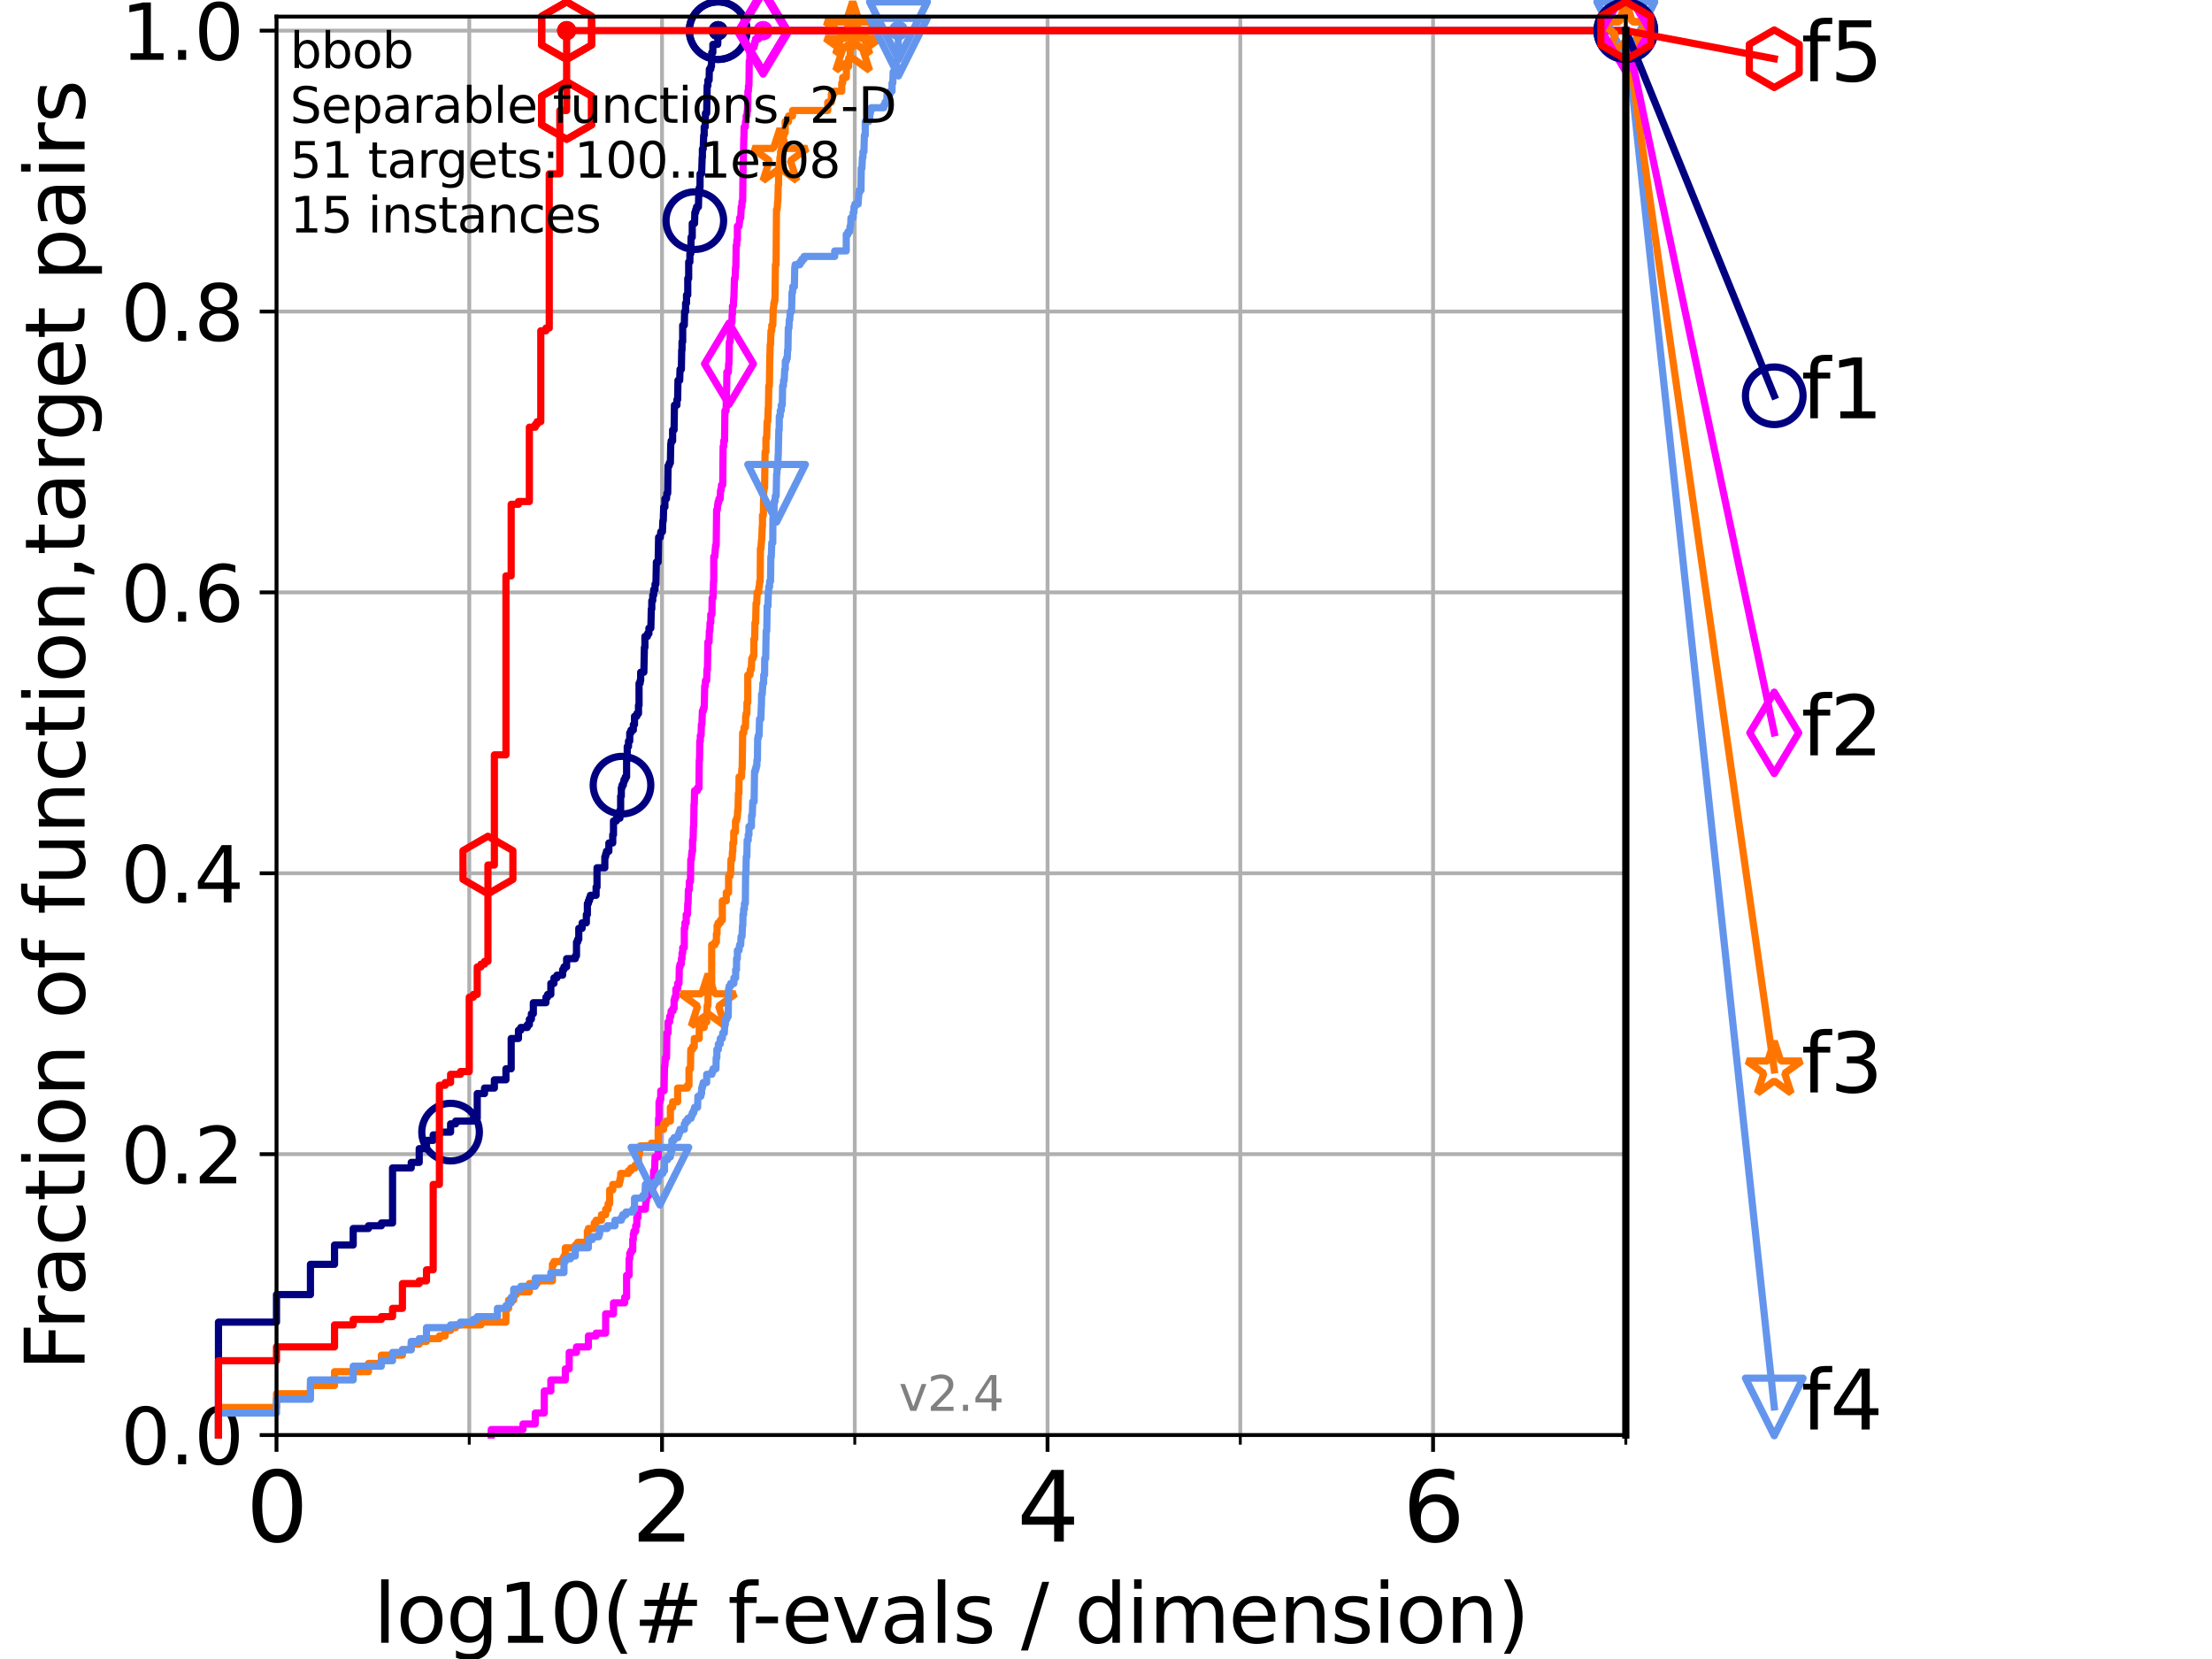 <?xml version="1.0" encoding="utf-8" standalone="no"?>
<!DOCTYPE svg PUBLIC "-//W3C//DTD SVG 1.1//EN"
  "http://www.w3.org/Graphics/SVG/1.1/DTD/svg11.dtd">
<svg height="345.6pt" version="1.1" viewBox="0 0 460.8 345.6" width="460.8pt" xmlns="http://www.w3.org/2000/svg" xmlns:xlink="http://www.w3.org/1999/xlink">
 <defs>
  <style type="text/css">*{stroke-linecap:butt;stroke-linejoin:round;}</style>
 </defs>
 <g id="figure_1">
  <g id="patch_1">
   <path d="M 0 345.6 
L 460.8 345.6 
L 460.8 0 
L 0 0 
z
" style="fill:#ffffff;"/>
  </g>
  <g id="axes_1">
   <g id="patch_2">
    <path d="M 57.6 298.944 
L 338.688 298.944 
L 338.688 3.456 
L 57.6 3.456 
z
" style="fill:#ffffff;"/>
   </g>
   <g id="matplotlib.axis_1">
    <g id="xtick_1">
     <g id="line2d_1">
      <path clip-path="url(#p9964244ad8)" d="M 57.6 298.944 
L 57.6 3.456 
" style="fill:none;stroke:#b0b0b0;stroke-linecap:square;stroke-width:0.8;"/>
     </g>
     <g id="line2d_2">
      <defs>
       <path d="M 0 0 
L 0 3.5 
" id="m0cbe3a912b" style="stroke:#000000;stroke-width:0.8;"/>
      </defs>
      <g>
       <use style="stroke:#000000;stroke-width:0.8;" x="57.6" xlink:href="#m0cbe3a912b" y="298.944"/>
      </g>
     </g>
     <g id="text_1">
      <!-- 0 -->
      <g transform="translate(51.237 321.141)scale(0.2 -0.2)">
       <defs>
        <path d="M 2034 4250 
Q 1547 4250 1301 3770 
Q 1056 3291 1056 2328 
Q 1056 1369 1301 889 
Q 1547 409 2034 409 
Q 2525 409 2770 889 
Q 3016 1369 3016 2328 
Q 3016 3291 2770 3770 
Q 2525 4250 2034 4250 
z
M 2034 4750 
Q 2819 4750 3233 4129 
Q 3647 3509 3647 2328 
Q 3647 1150 3233 529 
Q 2819 -91 2034 -91 
Q 1250 -91 836 529 
Q 422 1150 422 2328 
Q 422 3509 836 4129 
Q 1250 4750 2034 4750 
z
" id="DejaVuSans-30" transform="scale(0.016)"/>
       </defs>
       <use xlink:href="#DejaVuSans-30"/>
      </g>
     </g>
    </g>
    <g id="xtick_2">
     <g id="line2d_3">
      <path clip-path="url(#p9964244ad8)" d="M 137.911 298.944 
L 137.911 3.456 
" style="fill:none;stroke:#b0b0b0;stroke-linecap:square;stroke-width:0.8;"/>
     </g>
     <g id="line2d_4">
      <g>
       <use style="stroke:#000000;stroke-width:0.8;" x="137.911" xlink:href="#m0cbe3a912b" y="298.944"/>
      </g>
     </g>
     <g id="text_2">
      <!-- 2 -->
      <g transform="translate(131.548 321.141)scale(0.2 -0.2)">
       <defs>
        <path d="M 1228 531 
L 3431 531 
L 3431 0 
L 469 0 
L 469 531 
Q 828 903 1448 1529 
Q 2069 2156 2228 2338 
Q 2531 2678 2651 2914 
Q 2772 3150 2772 3378 
Q 2772 3750 2511 3984 
Q 2250 4219 1831 4219 
Q 1534 4219 1204 4116 
Q 875 4013 500 3803 
L 500 4441 
Q 881 4594 1212 4672 
Q 1544 4750 1819 4750 
Q 2544 4750 2975 4387 
Q 3406 4025 3406 3419 
Q 3406 3131 3298 2873 
Q 3191 2616 2906 2266 
Q 2828 2175 2409 1742 
Q 1991 1309 1228 531 
z
" id="DejaVuSans-32" transform="scale(0.016)"/>
       </defs>
       <use xlink:href="#DejaVuSans-32"/>
      </g>
     </g>
    </g>
    <g id="xtick_3">
     <g id="line2d_5">
      <path clip-path="url(#p9964244ad8)" d="M 218.222 298.944 
L 218.222 3.456 
" style="fill:none;stroke:#b0b0b0;stroke-linecap:square;stroke-width:0.8;"/>
     </g>
     <g id="line2d_6">
      <g>
       <use style="stroke:#000000;stroke-width:0.8;" x="218.222" xlink:href="#m0cbe3a912b" y="298.944"/>
      </g>
     </g>
     <g id="text_3">
      <!-- 4 -->
      <g transform="translate(211.859 321.141)scale(0.2 -0.2)">
       <defs>
        <path d="M 2419 4116 
L 825 1625 
L 2419 1625 
L 2419 4116 
z
M 2253 4666 
L 3047 4666 
L 3047 1625 
L 3713 1625 
L 3713 1100 
L 3047 1100 
L 3047 0 
L 2419 0 
L 2419 1100 
L 313 1100 
L 313 1709 
L 2253 4666 
z
" id="DejaVuSans-34" transform="scale(0.016)"/>
       </defs>
       <use xlink:href="#DejaVuSans-34"/>
      </g>
     </g>
    </g>
    <g id="xtick_4">
     <g id="line2d_7">
      <path clip-path="url(#p9964244ad8)" d="M 298.533 298.944 
L 298.533 3.456 
" style="fill:none;stroke:#b0b0b0;stroke-linecap:square;stroke-width:0.8;"/>
     </g>
     <g id="line2d_8">
      <g>
       <use style="stroke:#000000;stroke-width:0.8;" x="298.533" xlink:href="#m0cbe3a912b" y="298.944"/>
      </g>
     </g>
     <g id="text_4">
      <!-- 6 -->
      <g transform="translate(292.17 321.141)scale(0.2 -0.2)">
       <defs>
        <path d="M 2113 2584 
Q 1688 2584 1439 2293 
Q 1191 2003 1191 1497 
Q 1191 994 1439 701 
Q 1688 409 2113 409 
Q 2538 409 2786 701 
Q 3034 994 3034 1497 
Q 3034 2003 2786 2293 
Q 2538 2584 2113 2584 
z
M 3366 4563 
L 3366 3988 
Q 3128 4100 2886 4159 
Q 2644 4219 2406 4219 
Q 1781 4219 1451 3797 
Q 1122 3375 1075 2522 
Q 1259 2794 1537 2939 
Q 1816 3084 2150 3084 
Q 2853 3084 3261 2657 
Q 3669 2231 3669 1497 
Q 3669 778 3244 343 
Q 2819 -91 2113 -91 
Q 1303 -91 875 529 
Q 447 1150 447 2328 
Q 447 3434 972 4092 
Q 1497 4750 2381 4750 
Q 2619 4750 2861 4703 
Q 3103 4656 3366 4563 
z
" id="DejaVuSans-36" transform="scale(0.016)"/>
       </defs>
       <use xlink:href="#DejaVuSans-36"/>
      </g>
     </g>
    </g>
    <g id="xtick_5">
     <g id="line2d_9">
      <path clip-path="url(#p9964244ad8)" d="M 97.755 298.944 
L 97.755 3.456 
" style="fill:none;stroke:#b0b0b0;stroke-linecap:square;stroke-width:0.8;"/>
     </g>
     <g id="line2d_10">
      <defs>
       <path d="M 0 0 
L 0 2 
" id="m908fe70840" style="stroke:#000000;stroke-width:0.6;"/>
      </defs>
      <g>
       <use style="stroke:#000000;stroke-width:0.6;" x="97.755" xlink:href="#m908fe70840" y="298.944"/>
      </g>
     </g>
    </g>
    <g id="xtick_6">
     <g id="line2d_11">
      <path clip-path="url(#p9964244ad8)" d="M 178.066 298.944 
L 178.066 3.456 
" style="fill:none;stroke:#b0b0b0;stroke-linecap:square;stroke-width:0.8;"/>
     </g>
     <g id="line2d_12">
      <g>
       <use style="stroke:#000000;stroke-width:0.6;" x="178.066" xlink:href="#m908fe70840" y="298.944"/>
      </g>
     </g>
    </g>
    <g id="xtick_7">
     <g id="line2d_13">
      <path clip-path="url(#p9964244ad8)" d="M 258.377 298.944 
L 258.377 3.456 
" style="fill:none;stroke:#b0b0b0;stroke-linecap:square;stroke-width:0.8;"/>
     </g>
     <g id="line2d_14">
      <g>
       <use style="stroke:#000000;stroke-width:0.6;" x="258.377" xlink:href="#m908fe70840" y="298.944"/>
      </g>
     </g>
    </g>
    <g id="xtick_8">
     <g id="line2d_15">
      <path clip-path="url(#p9964244ad8)" d="M 338.688 298.944 
L 338.688 3.456 
" style="fill:none;stroke:#b0b0b0;stroke-linecap:square;stroke-width:0.8;"/>
     </g>
     <g id="line2d_16">
      <g>
       <use style="stroke:#000000;stroke-width:0.6;" x="338.688" xlink:href="#m908fe70840" y="298.944"/>
      </g>
     </g>
    </g>
    <g id="text_5">
     <!-- log10(# f-evals / dimension) -->
     <g transform="translate(77.764 342.218)scale(0.17 -0.17)">
      <defs>
       <path d="M 603 4863 
L 1178 4863 
L 1178 0 
L 603 0 
L 603 4863 
z
" id="DejaVuSans-6c" transform="scale(0.016)"/>
       <path d="M 1959 3097 
Q 1497 3097 1228 2736 
Q 959 2375 959 1747 
Q 959 1119 1226 758 
Q 1494 397 1959 397 
Q 2419 397 2687 759 
Q 2956 1122 2956 1747 
Q 2956 2369 2687 2733 
Q 2419 3097 1959 3097 
z
M 1959 3584 
Q 2709 3584 3137 3096 
Q 3566 2609 3566 1747 
Q 3566 888 3137 398 
Q 2709 -91 1959 -91 
Q 1206 -91 779 398 
Q 353 888 353 1747 
Q 353 2609 779 3096 
Q 1206 3584 1959 3584 
z
" id="DejaVuSans-6f" transform="scale(0.016)"/>
       <path d="M 2906 1791 
Q 2906 2416 2648 2759 
Q 2391 3103 1925 3103 
Q 1463 3103 1205 2759 
Q 947 2416 947 1791 
Q 947 1169 1205 825 
Q 1463 481 1925 481 
Q 2391 481 2648 825 
Q 2906 1169 2906 1791 
z
M 3481 434 
Q 3481 -459 3084 -895 
Q 2688 -1331 1869 -1331 
Q 1566 -1331 1297 -1286 
Q 1028 -1241 775 -1147 
L 775 -588 
Q 1028 -725 1275 -790 
Q 1522 -856 1778 -856 
Q 2344 -856 2625 -561 
Q 2906 -266 2906 331 
L 2906 616 
Q 2728 306 2450 153 
Q 2172 0 1784 0 
Q 1141 0 747 490 
Q 353 981 353 1791 
Q 353 2603 747 3093 
Q 1141 3584 1784 3584 
Q 2172 3584 2450 3431 
Q 2728 3278 2906 2969 
L 2906 3500 
L 3481 3500 
L 3481 434 
z
" id="DejaVuSans-67" transform="scale(0.016)"/>
       <path d="M 794 531 
L 1825 531 
L 1825 4091 
L 703 3866 
L 703 4441 
L 1819 4666 
L 2450 4666 
L 2450 531 
L 3481 531 
L 3481 0 
L 794 0 
L 794 531 
z
" id="DejaVuSans-31" transform="scale(0.016)"/>
       <path d="M 1984 4856 
Q 1566 4138 1362 3434 
Q 1159 2731 1159 2009 
Q 1159 1288 1364 580 
Q 1569 -128 1984 -844 
L 1484 -844 
Q 1016 -109 783 600 
Q 550 1309 550 2009 
Q 550 2706 781 3412 
Q 1013 4119 1484 4856 
L 1984 4856 
z
" id="DejaVuSans-28" transform="scale(0.016)"/>
       <path d="M 3272 2816 
L 2363 2816 
L 2100 1772 
L 3016 1772 
L 3272 2816 
z
M 2803 4594 
L 2478 3297 
L 3391 3297 
L 3719 4594 
L 4219 4594 
L 3897 3297 
L 4872 3297 
L 4872 2816 
L 3775 2816 
L 3519 1772 
L 4513 1772 
L 4513 1294 
L 3397 1294 
L 3072 0 
L 2572 0 
L 2894 1294 
L 1978 1294 
L 1656 0 
L 1153 0 
L 1478 1294 
L 494 1294 
L 494 1772 
L 1594 1772 
L 1856 2816 
L 850 2816 
L 850 3297 
L 1978 3297 
L 2297 4594 
L 2803 4594 
z
" id="DejaVuSans-23" transform="scale(0.016)"/>
       <path id="DejaVuSans-20" transform="scale(0.016)"/>
       <path d="M 2375 4863 
L 2375 4384 
L 1825 4384 
Q 1516 4384 1395 4259 
Q 1275 4134 1275 3809 
L 1275 3500 
L 2222 3500 
L 2222 3053 
L 1275 3053 
L 1275 0 
L 697 0 
L 697 3053 
L 147 3053 
L 147 3500 
L 697 3500 
L 697 3744 
Q 697 4328 969 4595 
Q 1241 4863 1831 4863 
L 2375 4863 
z
" id="DejaVuSans-66" transform="scale(0.016)"/>
       <path d="M 313 2009 
L 1997 2009 
L 1997 1497 
L 313 1497 
L 313 2009 
z
" id="DejaVuSans-2d" transform="scale(0.016)"/>
       <path d="M 3597 1894 
L 3597 1613 
L 953 1613 
Q 991 1019 1311 708 
Q 1631 397 2203 397 
Q 2534 397 2845 478 
Q 3156 559 3463 722 
L 3463 178 
Q 3153 47 2828 -22 
Q 2503 -91 2169 -91 
Q 1331 -91 842 396 
Q 353 884 353 1716 
Q 353 2575 817 3079 
Q 1281 3584 2069 3584 
Q 2775 3584 3186 3129 
Q 3597 2675 3597 1894 
z
M 3022 2063 
Q 3016 2534 2758 2815 
Q 2500 3097 2075 3097 
Q 1594 3097 1305 2825 
Q 1016 2553 972 2059 
L 3022 2063 
z
" id="DejaVuSans-65" transform="scale(0.016)"/>
       <path d="M 191 3500 
L 800 3500 
L 1894 563 
L 2988 3500 
L 3597 3500 
L 2284 0 
L 1503 0 
L 191 3500 
z
" id="DejaVuSans-76" transform="scale(0.016)"/>
       <path d="M 2194 1759 
Q 1497 1759 1228 1600 
Q 959 1441 959 1056 
Q 959 750 1161 570 
Q 1363 391 1709 391 
Q 2188 391 2477 730 
Q 2766 1069 2766 1631 
L 2766 1759 
L 2194 1759 
z
M 3341 1997 
L 3341 0 
L 2766 0 
L 2766 531 
Q 2569 213 2275 61 
Q 1981 -91 1556 -91 
Q 1019 -91 701 211 
Q 384 513 384 1019 
Q 384 1609 779 1909 
Q 1175 2209 1959 2209 
L 2766 2209 
L 2766 2266 
Q 2766 2663 2505 2880 
Q 2244 3097 1772 3097 
Q 1472 3097 1187 3025 
Q 903 2953 641 2809 
L 641 3341 
Q 956 3463 1253 3523 
Q 1550 3584 1831 3584 
Q 2591 3584 2966 3190 
Q 3341 2797 3341 1997 
z
" id="DejaVuSans-61" transform="scale(0.016)"/>
       <path d="M 2834 3397 
L 2834 2853 
Q 2591 2978 2328 3040 
Q 2066 3103 1784 3103 
Q 1356 3103 1142 2972 
Q 928 2841 928 2578 
Q 928 2378 1081 2264 
Q 1234 2150 1697 2047 
L 1894 2003 
Q 2506 1872 2764 1633 
Q 3022 1394 3022 966 
Q 3022 478 2636 193 
Q 2250 -91 1575 -91 
Q 1294 -91 989 -36 
Q 684 19 347 128 
L 347 722 
Q 666 556 975 473 
Q 1284 391 1588 391 
Q 1994 391 2212 530 
Q 2431 669 2431 922 
Q 2431 1156 2273 1281 
Q 2116 1406 1581 1522 
L 1381 1569 
Q 847 1681 609 1914 
Q 372 2147 372 2553 
Q 372 3047 722 3315 
Q 1072 3584 1716 3584 
Q 2034 3584 2315 3537 
Q 2597 3491 2834 3397 
z
" id="DejaVuSans-73" transform="scale(0.016)"/>
       <path d="M 1625 4666 
L 2156 4666 
L 531 -594 
L 0 -594 
L 1625 4666 
z
" id="DejaVuSans-2f" transform="scale(0.016)"/>
       <path d="M 2906 2969 
L 2906 4863 
L 3481 4863 
L 3481 0 
L 2906 0 
L 2906 525 
Q 2725 213 2448 61 
Q 2172 -91 1784 -91 
Q 1150 -91 751 415 
Q 353 922 353 1747 
Q 353 2572 751 3078 
Q 1150 3584 1784 3584 
Q 2172 3584 2448 3432 
Q 2725 3281 2906 2969 
z
M 947 1747 
Q 947 1113 1208 752 
Q 1469 391 1925 391 
Q 2381 391 2643 752 
Q 2906 1113 2906 1747 
Q 2906 2381 2643 2742 
Q 2381 3103 1925 3103 
Q 1469 3103 1208 2742 
Q 947 2381 947 1747 
z
" id="DejaVuSans-64" transform="scale(0.016)"/>
       <path d="M 603 3500 
L 1178 3500 
L 1178 0 
L 603 0 
L 603 3500 
z
M 603 4863 
L 1178 4863 
L 1178 4134 
L 603 4134 
L 603 4863 
z
" id="DejaVuSans-69" transform="scale(0.016)"/>
       <path d="M 3328 2828 
Q 3544 3216 3844 3400 
Q 4144 3584 4550 3584 
Q 5097 3584 5394 3201 
Q 5691 2819 5691 2113 
L 5691 0 
L 5113 0 
L 5113 2094 
Q 5113 2597 4934 2840 
Q 4756 3084 4391 3084 
Q 3944 3084 3684 2787 
Q 3425 2491 3425 1978 
L 3425 0 
L 2847 0 
L 2847 2094 
Q 2847 2600 2669 2842 
Q 2491 3084 2119 3084 
Q 1678 3084 1418 2786 
Q 1159 2488 1159 1978 
L 1159 0 
L 581 0 
L 581 3500 
L 1159 3500 
L 1159 2956 
Q 1356 3278 1631 3431 
Q 1906 3584 2284 3584 
Q 2666 3584 2933 3390 
Q 3200 3197 3328 2828 
z
" id="DejaVuSans-6d" transform="scale(0.016)"/>
       <path d="M 3513 2113 
L 3513 0 
L 2938 0 
L 2938 2094 
Q 2938 2591 2744 2837 
Q 2550 3084 2163 3084 
Q 1697 3084 1428 2787 
Q 1159 2491 1159 1978 
L 1159 0 
L 581 0 
L 581 3500 
L 1159 3500 
L 1159 2956 
Q 1366 3272 1645 3428 
Q 1925 3584 2291 3584 
Q 2894 3584 3203 3211 
Q 3513 2838 3513 2113 
z
" id="DejaVuSans-6e" transform="scale(0.016)"/>
       <path d="M 513 4856 
L 1013 4856 
Q 1481 4119 1714 3412 
Q 1947 2706 1947 2009 
Q 1947 1309 1714 600 
Q 1481 -109 1013 -844 
L 513 -844 
Q 928 -128 1133 580 
Q 1338 1288 1338 2009 
Q 1338 2731 1133 3434 
Q 928 4138 513 4856 
z
" id="DejaVuSans-29" transform="scale(0.016)"/>
      </defs>
      <use xlink:href="#DejaVuSans-6c"/>
      <use x="27.783" xlink:href="#DejaVuSans-6f"/>
      <use x="88.965" xlink:href="#DejaVuSans-67"/>
      <use x="152.441" xlink:href="#DejaVuSans-31"/>
      <use x="216.064" xlink:href="#DejaVuSans-30"/>
      <use x="279.688" xlink:href="#DejaVuSans-28"/>
      <use x="318.701" xlink:href="#DejaVuSans-23"/>
      <use x="402.49" xlink:href="#DejaVuSans-20"/>
      <use x="434.277" xlink:href="#DejaVuSans-66"/>
      <use x="463.982" xlink:href="#DejaVuSans-2d"/>
      <use x="500.066" xlink:href="#DejaVuSans-65"/>
      <use x="561.59" xlink:href="#DejaVuSans-76"/>
      <use x="620.77" xlink:href="#DejaVuSans-61"/>
      <use x="682.049" xlink:href="#DejaVuSans-6c"/>
      <use x="709.832" xlink:href="#DejaVuSans-73"/>
      <use x="761.932" xlink:href="#DejaVuSans-20"/>
      <use x="793.719" xlink:href="#DejaVuSans-2f"/>
      <use x="827.41" xlink:href="#DejaVuSans-20"/>
      <use x="859.197" xlink:href="#DejaVuSans-64"/>
      <use x="922.674" xlink:href="#DejaVuSans-69"/>
      <use x="950.457" xlink:href="#DejaVuSans-6d"/>
      <use x="1047.869" xlink:href="#DejaVuSans-65"/>
      <use x="1109.393" xlink:href="#DejaVuSans-6e"/>
      <use x="1172.771" xlink:href="#DejaVuSans-73"/>
      <use x="1224.871" xlink:href="#DejaVuSans-69"/>
      <use x="1252.654" xlink:href="#DejaVuSans-6f"/>
      <use x="1313.836" xlink:href="#DejaVuSans-6e"/>
      <use x="1377.215" xlink:href="#DejaVuSans-29"/>
     </g>
    </g>
   </g>
   <g id="matplotlib.axis_2">
    <g id="ytick_1">
     <g id="line2d_17">
      <path clip-path="url(#p9964244ad8)" d="M 57.6 298.944 
L 338.688 298.944 
" style="fill:none;stroke:#b0b0b0;stroke-linecap:square;stroke-width:0.8;"/>
     </g>
     <g id="line2d_18">
      <defs>
       <path d="M 0 0 
L -3.5 0 
" id="mf973231c61" style="stroke:#000000;stroke-width:0.8;"/>
      </defs>
      <g>
       <use style="stroke:#000000;stroke-width:0.8;" x="57.6" xlink:href="#mf973231c61" y="298.944"/>
      </g>
     </g>
     <g id="text_6">
      <!-- 0.0 -->
      <g transform="translate(25.155 305.023)scale(0.16 -0.16)">
       <defs>
        <path d="M 684 794 
L 1344 794 
L 1344 0 
L 684 0 
L 684 794 
z
" id="DejaVuSans-2e" transform="scale(0.016)"/>
       </defs>
       <use xlink:href="#DejaVuSans-30"/>
       <use x="63.623" xlink:href="#DejaVuSans-2e"/>
       <use x="95.41" xlink:href="#DejaVuSans-30"/>
      </g>
     </g>
    </g>
    <g id="ytick_2">
     <g id="line2d_19">
      <path clip-path="url(#p9964244ad8)" d="M 57.6 240.432 
L 338.688 240.432 
" style="fill:none;stroke:#b0b0b0;stroke-linecap:square;stroke-width:0.8;"/>
     </g>
     <g id="line2d_20">
      <g>
       <use style="stroke:#000000;stroke-width:0.8;" x="57.6" xlink:href="#mf973231c61" y="240.432"/>
      </g>
     </g>
     <g id="text_7">
      <!-- 0.2 -->
      <g transform="translate(25.155 246.51)scale(0.16 -0.16)">
       <use xlink:href="#DejaVuSans-30"/>
       <use x="63.623" xlink:href="#DejaVuSans-2e"/>
       <use x="95.41" xlink:href="#DejaVuSans-32"/>
      </g>
     </g>
    </g>
    <g id="ytick_3">
     <g id="line2d_21">
      <path clip-path="url(#p9964244ad8)" d="M 57.6 181.919 
L 338.688 181.919 
" style="fill:none;stroke:#b0b0b0;stroke-linecap:square;stroke-width:0.8;"/>
     </g>
     <g id="line2d_22">
      <g>
       <use style="stroke:#000000;stroke-width:0.8;" x="57.6" xlink:href="#mf973231c61" y="181.919"/>
      </g>
     </g>
     <g id="text_8">
      <!-- 0.4 -->
      <g transform="translate(25.155 187.998)scale(0.16 -0.16)">
       <use xlink:href="#DejaVuSans-30"/>
       <use x="63.623" xlink:href="#DejaVuSans-2e"/>
       <use x="95.41" xlink:href="#DejaVuSans-34"/>
      </g>
     </g>
    </g>
    <g id="ytick_4">
     <g id="line2d_23">
      <path clip-path="url(#p9964244ad8)" d="M 57.6 123.407 
L 338.688 123.407 
" style="fill:none;stroke:#b0b0b0;stroke-linecap:square;stroke-width:0.8;"/>
     </g>
     <g id="line2d_24">
      <g>
       <use style="stroke:#000000;stroke-width:0.8;" x="57.6" xlink:href="#mf973231c61" y="123.407"/>
      </g>
     </g>
     <g id="text_9">
      <!-- 0.6 -->
      <g transform="translate(25.155 129.485)scale(0.16 -0.16)">
       <use xlink:href="#DejaVuSans-30"/>
       <use x="63.623" xlink:href="#DejaVuSans-2e"/>
       <use x="95.41" xlink:href="#DejaVuSans-36"/>
      </g>
     </g>
    </g>
    <g id="ytick_5">
     <g id="line2d_25">
      <path clip-path="url(#p9964244ad8)" d="M 57.6 64.894 
L 338.688 64.894 
" style="fill:none;stroke:#b0b0b0;stroke-linecap:square;stroke-width:0.8;"/>
     </g>
     <g id="line2d_26">
      <g>
       <use style="stroke:#000000;stroke-width:0.8;" x="57.6" xlink:href="#mf973231c61" y="64.894"/>
      </g>
     </g>
     <g id="text_10">
      <!-- 0.8 -->
      <g transform="translate(25.155 70.973)scale(0.16 -0.16)">
       <defs>
        <path d="M 2034 2216 
Q 1584 2216 1326 1975 
Q 1069 1734 1069 1313 
Q 1069 891 1326 650 
Q 1584 409 2034 409 
Q 2484 409 2743 651 
Q 3003 894 3003 1313 
Q 3003 1734 2745 1975 
Q 2488 2216 2034 2216 
z
M 1403 2484 
Q 997 2584 770 2862 
Q 544 3141 544 3541 
Q 544 4100 942 4425 
Q 1341 4750 2034 4750 
Q 2731 4750 3128 4425 
Q 3525 4100 3525 3541 
Q 3525 3141 3298 2862 
Q 3072 2584 2669 2484 
Q 3125 2378 3379 2068 
Q 3634 1759 3634 1313 
Q 3634 634 3220 271 
Q 2806 -91 2034 -91 
Q 1263 -91 848 271 
Q 434 634 434 1313 
Q 434 1759 690 2068 
Q 947 2378 1403 2484 
z
M 1172 3481 
Q 1172 3119 1398 2916 
Q 1625 2713 2034 2713 
Q 2441 2713 2670 2916 
Q 2900 3119 2900 3481 
Q 2900 3844 2670 4047 
Q 2441 4250 2034 4250 
Q 1625 4250 1398 4047 
Q 1172 3844 1172 3481 
z
" id="DejaVuSans-38" transform="scale(0.016)"/>
       </defs>
       <use xlink:href="#DejaVuSans-30"/>
       <use x="63.623" xlink:href="#DejaVuSans-2e"/>
       <use x="95.41" xlink:href="#DejaVuSans-38"/>
      </g>
     </g>
    </g>
    <g id="ytick_6">
     <g id="line2d_27">
      <path clip-path="url(#p9964244ad8)" d="M 57.6 6.382 
L 338.688 6.382 
" style="fill:none;stroke:#b0b0b0;stroke-linecap:square;stroke-width:0.8;"/>
     </g>
     <g id="line2d_28">
      <g>
       <use style="stroke:#000000;stroke-width:0.8;" x="57.6" xlink:href="#mf973231c61" y="6.382"/>
      </g>
     </g>
     <g id="text_11">
      <!-- 1.0 -->
      <g transform="translate(25.155 12.46)scale(0.16 -0.16)">
       <use xlink:href="#DejaVuSans-31"/>
       <use x="63.623" xlink:href="#DejaVuSans-2e"/>
       <use x="95.41" xlink:href="#DejaVuSans-30"/>
      </g>
     </g>
    </g>
    <g id="text_12">
     <!-- Fraction of function,target pairs -->
     <g transform="translate(17.62 285.585)rotate(-90)scale(0.17 -0.17)">
      <defs>
       <path d="M 628 4666 
L 3309 4666 
L 3309 4134 
L 1259 4134 
L 1259 2759 
L 3109 2759 
L 3109 2228 
L 1259 2228 
L 1259 0 
L 628 0 
L 628 4666 
z
" id="DejaVuSans-46" transform="scale(0.016)"/>
       <path d="M 2631 2963 
Q 2534 3019 2420 3045 
Q 2306 3072 2169 3072 
Q 1681 3072 1420 2755 
Q 1159 2438 1159 1844 
L 1159 0 
L 581 0 
L 581 3500 
L 1159 3500 
L 1159 2956 
Q 1341 3275 1631 3429 
Q 1922 3584 2338 3584 
Q 2397 3584 2469 3576 
Q 2541 3569 2628 3553 
L 2631 2963 
z
" id="DejaVuSans-72" transform="scale(0.016)"/>
       <path d="M 3122 3366 
L 3122 2828 
Q 2878 2963 2633 3030 
Q 2388 3097 2138 3097 
Q 1578 3097 1268 2742 
Q 959 2388 959 1747 
Q 959 1106 1268 751 
Q 1578 397 2138 397 
Q 2388 397 2633 464 
Q 2878 531 3122 666 
L 3122 134 
Q 2881 22 2623 -34 
Q 2366 -91 2075 -91 
Q 1284 -91 818 406 
Q 353 903 353 1747 
Q 353 2603 823 3093 
Q 1294 3584 2113 3584 
Q 2378 3584 2631 3529 
Q 2884 3475 3122 3366 
z
" id="DejaVuSans-63" transform="scale(0.016)"/>
       <path d="M 1172 4494 
L 1172 3500 
L 2356 3500 
L 2356 3053 
L 1172 3053 
L 1172 1153 
Q 1172 725 1289 603 
Q 1406 481 1766 481 
L 2356 481 
L 2356 0 
L 1766 0 
Q 1100 0 847 248 
Q 594 497 594 1153 
L 594 3053 
L 172 3053 
L 172 3500 
L 594 3500 
L 594 4494 
L 1172 4494 
z
" id="DejaVuSans-74" transform="scale(0.016)"/>
       <path d="M 544 1381 
L 544 3500 
L 1119 3500 
L 1119 1403 
Q 1119 906 1312 657 
Q 1506 409 1894 409 
Q 2359 409 2629 706 
Q 2900 1003 2900 1516 
L 2900 3500 
L 3475 3500 
L 3475 0 
L 2900 0 
L 2900 538 
Q 2691 219 2414 64 
Q 2138 -91 1772 -91 
Q 1169 -91 856 284 
Q 544 659 544 1381 
z
M 1991 3584 
L 1991 3584 
z
" id="DejaVuSans-75" transform="scale(0.016)"/>
       <path d="M 750 794 
L 1409 794 
L 1409 256 
L 897 -744 
L 494 -744 
L 750 256 
L 750 794 
z
" id="DejaVuSans-2c" transform="scale(0.016)"/>
       <path d="M 1159 525 
L 1159 -1331 
L 581 -1331 
L 581 3500 
L 1159 3500 
L 1159 2969 
Q 1341 3281 1617 3432 
Q 1894 3584 2278 3584 
Q 2916 3584 3314 3078 
Q 3713 2572 3713 1747 
Q 3713 922 3314 415 
Q 2916 -91 2278 -91 
Q 1894 -91 1617 61 
Q 1341 213 1159 525 
z
M 3116 1747 
Q 3116 2381 2855 2742 
Q 2594 3103 2138 3103 
Q 1681 3103 1420 2742 
Q 1159 2381 1159 1747 
Q 1159 1113 1420 752 
Q 1681 391 2138 391 
Q 2594 391 2855 752 
Q 3116 1113 3116 1747 
z
" id="DejaVuSans-70" transform="scale(0.016)"/>
      </defs>
      <use xlink:href="#DejaVuSans-46"/>
      <use x="50.27" xlink:href="#DejaVuSans-72"/>
      <use x="91.383" xlink:href="#DejaVuSans-61"/>
      <use x="152.662" xlink:href="#DejaVuSans-63"/>
      <use x="207.643" xlink:href="#DejaVuSans-74"/>
      <use x="246.852" xlink:href="#DejaVuSans-69"/>
      <use x="274.635" xlink:href="#DejaVuSans-6f"/>
      <use x="335.816" xlink:href="#DejaVuSans-6e"/>
      <use x="399.195" xlink:href="#DejaVuSans-20"/>
      <use x="430.982" xlink:href="#DejaVuSans-6f"/>
      <use x="492.164" xlink:href="#DejaVuSans-66"/>
      <use x="527.369" xlink:href="#DejaVuSans-20"/>
      <use x="559.156" xlink:href="#DejaVuSans-66"/>
      <use x="594.361" xlink:href="#DejaVuSans-75"/>
      <use x="657.74" xlink:href="#DejaVuSans-6e"/>
      <use x="721.119" xlink:href="#DejaVuSans-63"/>
      <use x="776.1" xlink:href="#DejaVuSans-74"/>
      <use x="815.309" xlink:href="#DejaVuSans-69"/>
      <use x="843.092" xlink:href="#DejaVuSans-6f"/>
      <use x="904.273" xlink:href="#DejaVuSans-6e"/>
      <use x="967.652" xlink:href="#DejaVuSans-2c"/>
      <use x="999.439" xlink:href="#DejaVuSans-74"/>
      <use x="1038.648" xlink:href="#DejaVuSans-61"/>
      <use x="1099.928" xlink:href="#DejaVuSans-72"/>
      <use x="1139.291" xlink:href="#DejaVuSans-67"/>
      <use x="1202.768" xlink:href="#DejaVuSans-65"/>
      <use x="1264.291" xlink:href="#DejaVuSans-74"/>
      <use x="1303.5" xlink:href="#DejaVuSans-20"/>
      <use x="1335.287" xlink:href="#DejaVuSans-70"/>
      <use x="1398.764" xlink:href="#DejaVuSans-61"/>
      <use x="1460.043" xlink:href="#DejaVuSans-69"/>
      <use x="1487.826" xlink:href="#DejaVuSans-72"/>
      <use x="1528.939" xlink:href="#DejaVuSans-73"/>
     </g>
    </g>
   </g>
   <g id="line2d_29">
    <defs>
     <path d="M 0 1.5 
C 0.398 1.5 0.779 1.342 1.061 1.061 
C 1.342 0.779 1.5 0.398 1.5 0 
C 1.5 -0.398 1.342 -0.779 1.061 -1.061 
C 0.779 -1.342 0.398 -1.5 0 -1.5 
C -0.398 -1.5 -0.779 -1.342 -1.061 -1.061 
C -1.342 -0.779 -1.5 -0.398 -1.5 0 
C -1.5 0.398 -1.342 0.779 -1.061 1.061 
C -0.779 1.342 -0.398 1.5 0 1.5 
z
" id="ma4ec09e3c5" style="stroke:#000080;"/>
    </defs>
    <g>
     <use style="fill:#000080;stroke:#000080;" x="149.602" xlink:href="#ma4ec09e3c5" y="6.382"/>
     <use style="fill:#000080;stroke:#000080;" x="149.602" xlink:href="#ma4ec09e3c5" y="6.382"/>
    </g>
   </g>
   <g id="line2d_30">
    <path d="M 45.512 298.944 
L 45.512 275.424 
L 57.6 275.424 
L 57.6 269.688 
L 64.671 269.688 
L 64.671 263.378 
L 69.688 263.378 
L 69.688 259.362 
L 73.579 259.362 
L 73.579 255.92 
L 76.759 255.92 
L 76.759 255.346 
L 79.447 255.346 
L 79.447 254.773 
L 81.776 254.773 
L 81.776 243.3 
L 85.667 243.3 
L 85.667 242.152 
L 87.33 242.152 
L 87.33 239.284 
L 88.847 239.284 
L 88.847 237.563 
L 90.243 237.563 
L 90.243 236.416 
L 91.535 236.416 
L 91.535 235.842 
L 93.864 235.842 
L 93.864 234.121 
L 94.921 234.121 
L 94.921 233.548 
L 98.606 233.548 
L 98.606 232.974 
L 99.418 232.974 
L 99.418 227.811 
L 100.935 227.811 
L 100.935 226.664 
L 102.989 226.664 
L 102.989 224.943 
L 105.398 224.943 
L 105.398 222.648 
L 106.489 222.648 
L 106.489 216.338 
L 108.006 216.338 
L 108.006 214.617 
L 108.484 214.617 
L 108.484 214.044 
L 109.843 214.044 
L 109.843 213.47 
L 110.274 213.47 
L 110.274 212.323 
L 110.694 212.323 
L 110.694 211.175 
L 111.105 211.175 
L 111.105 208.881 
L 113.735 208.881 
L 113.735 207.733 
L 114.08 207.733 
L 114.08 207.16 
L 114.751 207.16 
L 114.751 204.865 
L 115.397 204.865 
L 115.397 203.718 
L 116.02 203.718 
L 116.02 203.144 
L 117.203 203.144 
L 117.203 201.997 
L 117.486 201.997 
L 117.486 201.423 
L 118.04 201.423 
L 118.04 199.702 
L 119.85 199.702 
L 119.85 199.129 
L 120.094 199.129 
L 120.094 196.26 
L 120.335 196.26 
L 120.335 195.687 
L 120.572 195.687 
L 120.572 193.392 
L 121.265 193.392 
L 121.265 192.245 
L 122.148 192.245 
L 122.148 190.524 
L 122.362 190.524 
L 122.362 188.229 
L 122.573 188.229 
L 122.573 187.656 
L 122.782 187.656 
L 122.782 187.082 
L 122.989 187.082 
L 122.989 186.508 
L 124.178 186.508 
L 124.178 184.787 
L 124.369 184.787 
L 124.369 180.772 
L 125.996 180.772 
L 125.996 178.477 
L 126.168 178.477 
L 126.168 177.903 
L 126.338 177.903 
L 126.338 177.33 
L 126.839 177.33 
L 126.839 175.609 
L 127.643 175.609 
L 127.643 173.888 
L 127.799 173.888 
L 127.799 171.02 
L 128.411 171.02 
L 128.411 170.446 
L 129.147 170.446 
L 129.147 168.725 
L 129.291 168.725 
L 129.291 165.857 
L 129.433 165.857 
L 129.433 164.136 
L 129.574 164.136 
L 129.574 163.562 
L 129.853 163.562 
L 129.853 162.989 
L 129.991 162.989 
L 129.991 162.415 
L 130.264 162.415 
L 130.264 161.841 
L 130.532 161.841 
L 130.532 158.399 
L 130.665 158.399 
L 130.665 155.531 
L 130.927 155.531 
L 130.927 154.384 
L 131.185 154.384 
L 131.185 152.663 
L 131.44 152.663 
L 131.44 152.089 
L 131.938 152.089 
L 131.938 150.942 
L 132.182 150.942 
L 132.182 149.221 
L 132.66 149.221 
L 132.66 148.647 
L 133.01 148.647 
L 133.01 146.926 
L 133.125 146.926 
L 133.125 142.337 
L 133.353 142.337 
L 133.353 141.763 
L 133.466 141.763 
L 133.466 140.042 
L 134.128 140.042 
L 134.236 134.88 
L 134.343 134.88 
L 134.343 132.585 
L 134.87 132.585 
L 134.87 132.011 
L 135.179 132.011 
L 135.179 130.864 
L 135.582 130.864 
L 135.682 126.848 
L 135.78 126.848 
L 135.78 125.128 
L 135.976 125.128 
L 135.976 123.98 
L 136.17 123.98 
L 136.17 122.833 
L 136.457 122.833 
L 136.457 121.686 
L 136.645 121.686 
L 136.739 117.096 
L 137.108 117.096 
L 137.199 111.934 
L 137.559 111.934 
L 137.647 110.786 
L 137.998 110.786 
L 138.084 108.492 
L 138.171 108.492 
L 138.256 105.623 
L 138.511 105.623 
L 138.511 103.902 
L 138.845 103.902 
L 138.927 102.755 
L 139.091 102.755 
L 139.172 97.019 
L 139.414 97.019 
L 139.414 96.445 
L 139.652 96.445 
L 139.731 92.429 
L 139.809 92.429 
L 139.809 91.856 
L 140.119 91.856 
L 140.119 89.561 
L 140.424 89.561 
L 140.499 84.398 
L 141.018 84.398 
L 141.018 83.251 
L 141.163 83.251 
L 141.235 79.235 
L 141.592 79.235 
L 141.662 76.941 
L 141.941 76.941 
L 142.01 72.925 
L 142.079 72.925 
L 142.079 71.204 
L 142.216 71.204 
L 142.216 67.762 
L 142.553 67.762 
L 142.62 64.894 
L 142.818 64.894 
L 142.818 63.173 
L 143.015 63.173 
L 143.015 61.452 
L 143.273 61.452 
L 143.273 58.01 
L 143.464 58.01 
L 143.464 54.568 
L 143.716 54.568 
L 143.716 52.847 
L 143.903 52.847 
L 143.965 49.406 
L 144.209 49.406 
L 144.209 46.537 
L 144.689 46.537 
L 144.748 44.243 
L 144.924 44.243 
L 144.924 43.669 
L 145.098 43.669 
L 145.098 43.095 
L 145.497 43.095 
L 145.554 40.801 
L 145.61 40.801 
L 145.666 39.08 
L 145.833 39.08 
L 145.833 36.212 
L 146.162 36.212 
L 146.27 32.77 
L 146.324 32.77 
L 146.324 31.049 
L 146.485 31.049 
L 146.591 28.18 
L 146.697 28.18 
L 146.697 26.459 
L 146.906 26.459 
L 146.958 23.591 
L 147.216 23.591 
L 147.318 17.855 
L 147.47 17.855 
L 147.47 16.707 
L 147.72 16.707 
L 147.77 14.413 
L 148.064 14.413 
L 148.064 13.839 
L 148.21 13.839 
L 148.258 10.971 
L 148.497 10.971 
L 148.497 9.25 
L 149.513 9.25 
L 149.602 6.382 
L 338.688 6.382 
L 338.688 6.382 
" style="fill:none;stroke:#000080;stroke-linecap:square;stroke-width:1.5;"/>
   </g>
   <g id="line2d_31">
    <defs>
     <path d="M 0 6 
C 1.591 6 3.117 5.368 4.243 4.243 
C 5.368 3.117 6 1.591 6 0 
C 6 -1.591 5.368 -3.117 4.243 -4.243 
C 3.117 -5.368 1.591 -6 0 -6 
C -1.591 -6 -3.117 -5.368 -4.243 -4.243 
C -5.368 -3.117 -6 -1.591 -6 0 
C -6 1.591 -5.368 3.117 -4.243 4.243 
C -3.117 5.368 -1.591 6 0 6 
z
" id="m112e9bb30a" style="stroke:#000080;stroke-width:1.5;"/>
    </defs>
    <g>
     <use style="fill-opacity:0;stroke:#000080;stroke-width:1.5;" x="93.864" xlink:href="#m112e9bb30a" y="235.842"/>
     <use style="fill-opacity:0;stroke:#000080;stroke-width:1.5;" x="129.574" xlink:href="#m112e9bb30a" y="163.562"/>
     <use style="fill-opacity:0;stroke:#000080;stroke-width:1.5;" x="144.748" xlink:href="#m112e9bb30a" y="45.964"/>
     <use style="fill-opacity:0;stroke:#000080;stroke-width:1.5;" x="149.602" xlink:href="#m112e9bb30a" y="6.382"/>
     <use style="fill-opacity:0;stroke:#000080;stroke-width:1.5;" x="149.602" xlink:href="#m112e9bb30a" y="6.382"/>
     <use style="fill-opacity:0;stroke:#000080;stroke-width:1.5;" x="338.688" xlink:href="#m112e9bb30a" y="6.382"/>
    </g>
   </g>
   <g id="line2d_32">
    <path style="fill:none;stroke:#000080;stroke-linecap:square;stroke-width:1.5;"/>
    <g/>
   </g>
   <g id="line2d_33">
    <defs>
     <path d="M 0 1.5 
C 0.398 1.5 0.779 1.342 1.061 1.061 
C 1.342 0.779 1.5 0.398 1.5 0 
C 1.5 -0.398 1.342 -0.779 1.061 -1.061 
C 0.779 -1.342 0.398 -1.5 0 -1.5 
C -0.398 -1.5 -0.779 -1.342 -1.061 -1.061 
C -1.342 -0.779 -1.5 -0.398 -1.5 0 
C -1.5 0.398 -1.342 0.779 -1.061 1.061 
C -0.779 1.342 -0.398 1.5 0 1.5 
z
" id="md0d314653d" style="stroke:#ff00ff;"/>
    </defs>
    <g>
     <use style="fill:#ff00ff;stroke:#ff00ff;" x="158.968" xlink:href="#md0d314653d" y="6.382"/>
     <use style="fill:#ff00ff;stroke:#ff00ff;" x="158.968" xlink:href="#md0d314653d" y="6.382"/>
    </g>
   </g>
   <g id="line2d_34">
    <path d="M 102.331 298.944 
L 102.331 297.797 
L 108.949 297.797 
L 108.949 296.649 
L 111.506 296.649 
L 111.506 294.355 
L 113.383 294.355 
L 113.383 289.766 
L 114.751 289.766 
L 114.751 287.471 
L 117.765 287.471 
L 117.765 285.176 
L 118.577 285.176 
L 118.577 281.734 
L 120.094 281.734 
L 120.094 280.587 
L 122.573 280.587 
L 122.573 278.293 
L 124.178 278.293 
L 124.178 277.719 
L 126.168 277.719 
L 126.168 273.703 
L 127.799 273.703 
L 127.799 271.409 
L 130.128 271.409 
L 130.128 270.261 
L 130.532 270.261 
L 130.532 265.672 
L 131.056 265.672 
L 131.056 262.23 
L 131.185 262.23 
L 131.185 261.083 
L 131.44 261.083 
L 131.44 260.509 
L 131.815 260.509 
L 131.815 258.215 
L 131.938 258.215 
L 131.938 257.067 
L 132.06 257.067 
L 132.06 256.494 
L 132.423 256.494 
L 132.423 255.346 
L 132.66 255.346 
L 132.66 253.626 
L 132.894 253.626 
L 132.894 251.905 
L 134.45 251.905 
L 134.556 250.184 
L 134.661 250.184 
L 134.661 249.036 
L 135.179 249.036 
L 135.179 248.463 
L 135.482 248.463 
L 135.482 247.315 
L 136.073 247.315 
L 136.17 243.873 
L 136.362 243.873 
L 136.457 241.005 
L 137.108 241.005 
L 137.199 232.974 
L 137.29 232.974 
L 137.29 229.532 
L 137.469 229.532 
L 137.469 228.958 
L 137.647 228.958 
L 137.647 227.238 
L 138.341 227.238 
L 138.426 222.075 
L 138.511 222.075 
L 138.595 220.354 
L 138.845 220.354 
L 138.927 215.191 
L 139.172 215.191 
L 139.172 212.896 
L 139.494 212.896 
L 139.494 211.749 
L 139.731 211.749 
L 139.809 210.602 
L 140.196 210.602 
L 140.196 210.028 
L 140.424 210.028 
L 140.424 208.307 
L 140.574 208.307 
L 140.574 207.733 
L 140.797 207.733 
L 140.797 206.012 
L 141.163 206.012 
L 141.163 204.865 
L 141.45 204.865 
L 141.521 201.423 
L 141.662 201.423 
L 141.662 200.85 
L 141.941 200.85 
L 141.941 199.702 
L 142.079 199.702 
L 142.079 198.555 
L 142.216 198.555 
L 142.216 197.408 
L 142.553 197.408 
L 142.553 193.392 
L 142.686 193.392 
L 142.686 192.245 
L 142.95 192.245 
L 142.95 190.524 
L 143.209 190.524 
L 143.273 188.229 
L 143.337 188.229 
L 143.401 185.361 
L 143.591 185.361 
L 143.591 183.64 
L 143.841 183.64 
L 143.903 179.051 
L 144.026 179.051 
L 144.087 177.903 
L 144.148 177.903 
L 144.148 177.33 
L 144.27 177.33 
L 144.27 175.035 
L 144.391 175.035 
L 144.451 172.167 
L 144.511 172.167 
L 144.57 167.578 
L 144.63 167.578 
L 144.689 164.709 
L 145.27 164.709 
L 145.27 164.136 
L 145.61 164.136 
L 145.666 158.399 
L 145.722 158.399 
L 145.777 154.384 
L 145.888 154.384 
L 145.888 153.236 
L 146.053 153.236 
L 146.107 150.942 
L 146.216 150.942 
L 146.324 148.074 
L 146.538 148.074 
L 146.538 147.5 
L 146.697 147.5 
L 146.802 142.911 
L 146.906 142.911 
L 146.958 141.763 
L 147.216 141.763 
L 147.267 139.469 
L 147.369 139.469 
L 147.47 133.732 
L 147.72 133.732 
L 147.77 131.438 
L 147.868 131.438 
L 147.918 129.717 
L 148.064 129.717 
L 148.064 127.996 
L 148.306 127.996 
L 148.354 124.554 
L 148.545 124.554 
L 148.639 121.112 
L 148.686 121.112 
L 148.686 115.949 
L 148.92 115.949 
L 149.012 114.228 
L 149.058 114.228 
L 149.058 113.654 
L 149.196 113.654 
L 149.287 106.197 
L 149.423 106.197 
L 149.513 105.05 
L 149.602 105.05 
L 149.602 104.476 
L 149.779 104.476 
L 149.779 103.902 
L 150.042 103.902 
L 150.086 102.181 
L 150.215 102.181 
L 150.301 101.034 
L 150.557 101.034 
L 150.641 93.003 
L 150.766 93.003 
L 150.766 91.856 
L 150.933 91.856 
L 151.015 85.546 
L 151.26 85.546 
L 151.341 80.956 
L 151.381 80.956 
L 151.422 77.514 
L 151.74 77.514 
L 151.779 75.793 
L 151.858 75.793 
L 151.936 71.204 
L 152.092 71.204 
L 152.169 67.762 
L 152.284 67.762 
L 152.284 67.189 
L 152.474 67.189 
L 152.512 65.468 
L 152.587 65.468 
L 152.587 63.747 
L 152.774 63.747 
L 152.848 62.026 
L 152.885 62.026 
L 152.996 58.01 
L 153.142 58.01 
L 153.215 55.716 
L 153.287 55.716 
L 153.359 51.126 
L 153.467 51.126 
L 153.502 49.979 
L 153.609 49.979 
L 153.609 47.111 
L 153.96 47.111 
L 154.064 45.964 
L 154.098 45.964 
L 154.098 45.39 
L 154.304 45.39 
L 154.406 43.095 
L 154.541 43.095 
L 154.574 41.948 
L 154.708 41.948 
L 154.807 33.917 
L 154.841 33.917 
L 154.939 28.754 
L 154.972 28.754 
L 155.005 26.459 
L 155.265 26.459 
L 155.297 25.312 
L 155.425 25.312 
L 155.425 24.165 
L 155.584 24.165 
L 155.679 23.018 
L 155.742 23.018 
L 155.804 19.002 
L 155.898 19.002 
L 155.929 17.855 
L 156.022 17.855 
L 156.083 12.692 
L 156.206 12.692 
L 156.206 10.971 
L 156.509 10.971 
L 156.509 9.824 
L 157.099 9.824 
L 157.099 9.25 
L 157.243 9.25 
L 157.243 8.676 
L 157.387 8.676 
L 157.387 8.103 
L 158.031 8.103 
L 158.031 7.529 
L 158.195 7.529 
L 158.195 6.955 
L 158.968 6.955 
L 158.968 6.382 
L 338.688 6.382 
L 338.688 6.382 
" style="fill:none;stroke:#ff00ff;stroke-linecap:square;stroke-width:1.5;"/>
   </g>
   <g id="line2d_35">
    <defs>
     <path d="M 0 8.485 
L 5.091 0 
L 0 -8.485 
L -5.091 0 
z
" id="mfad505a0a8" style="stroke:#ff00ff;stroke-linejoin:miter;stroke-width:1.5;"/>
    </defs>
    <g>
     <use style="fill-opacity:0;stroke:#ff00ff;stroke-linejoin:miter;stroke-width:1.5;" x="151.858" xlink:href="#mfad505a0a8" y="75.793"/>
     <use style="fill-opacity:0;stroke:#ff00ff;stroke-linejoin:miter;stroke-width:1.5;" x="158.968" xlink:href="#mfad505a0a8" y="6.955"/>
     <use style="fill-opacity:0;stroke:#ff00ff;stroke-linejoin:miter;stroke-width:1.5;" x="158.968" xlink:href="#mfad505a0a8" y="6.382"/>
     <use style="fill-opacity:0;stroke:#ff00ff;stroke-linejoin:miter;stroke-width:1.5;" x="158.968" xlink:href="#mfad505a0a8" y="6.382"/>
     <use style="fill-opacity:0;stroke:#ff00ff;stroke-linejoin:miter;stroke-width:1.5;" x="338.688" xlink:href="#mfad505a0a8" y="6.382"/>
    </g>
   </g>
   <g id="line2d_36">
    <path style="fill:none;stroke:#ff00ff;stroke-linecap:square;stroke-width:1.5;"/>
    <g/>
   </g>
   <g id="line2d_37">
    <defs>
     <path d="M 0 1.5 
C 0.398 1.5 0.779 1.342 1.061 1.061 
C 1.342 0.779 1.5 0.398 1.5 0 
C 1.5 -0.398 1.342 -0.779 1.061 -1.061 
C 0.779 -1.342 0.398 -1.5 0 -1.5 
C -0.398 -1.5 -0.779 -1.342 -1.061 -1.061 
C -1.342 -0.779 -1.5 -0.398 -1.5 0 
C -1.5 0.398 -1.342 0.779 -1.061 1.061 
C -0.779 1.342 -0.398 1.5 0 1.5 
z
" id="m97c010e2c3" style="stroke:#ff7500;"/>
    </defs>
    <g>
     <use style="fill:#ff7500;stroke:#ff7500;" x="177.634" xlink:href="#m97c010e2c3" y="6.382"/>
     <use style="fill:#ff7500;stroke:#ff7500;" x="177.634" xlink:href="#m97c010e2c3" y="6.382"/>
    </g>
   </g>
   <g id="line2d_38">
    <path d="M 45.512 298.944 
L 45.512 293.207 
L 57.6 293.207 
L 57.6 290.339 
L 64.671 290.339 
L 64.671 288.618 
L 69.688 288.618 
L 69.688 285.75 
L 76.759 285.75 
L 76.759 284.029 
L 79.447 284.029 
L 79.447 282.308 
L 83.83 282.308 
L 83.83 281.161 
L 85.667 281.161 
L 85.667 280.013 
L 87.33 280.013 
L 87.33 279.44 
L 88.847 279.44 
L 88.847 278.866 
L 91.535 278.866 
L 91.535 278.293 
L 92.738 278.293 
L 92.738 277.145 
L 93.864 277.145 
L 93.864 276.572 
L 94.921 276.572 
L 94.921 275.998 
L 100.193 275.998 
L 100.193 275.424 
L 105.398 275.424 
L 105.398 272.556 
L 105.952 272.556 
L 105.952 270.835 
L 107.009 270.835 
L 107.009 269.688 
L 107.515 269.688 
L 107.515 269.114 
L 110.274 269.114 
L 110.274 267.393 
L 111.897 267.393 
L 111.897 266.82 
L 115.077 266.82 
L 115.077 263.378 
L 115.397 263.378 
L 115.397 262.804 
L 117.203 262.804 
L 117.203 262.23 
L 117.486 262.23 
L 117.486 261.657 
L 117.765 261.657 
L 117.765 259.936 
L 119.85 259.936 
L 119.85 259.362 
L 120.335 259.362 
L 120.335 258.788 
L 122.362 258.788 
L 122.362 256.494 
L 122.573 256.494 
L 122.573 255.92 
L 123.791 255.92 
L 123.791 254.773 
L 124.178 254.773 
L 124.178 254.199 
L 125.292 254.199 
L 125.292 253.052 
L 126.168 253.052 
L 126.168 251.905 
L 126.674 251.905 
L 126.674 250.757 
L 127.003 250.757 
L 127.003 247.889 
L 127.643 247.889 
L 127.643 246.742 
L 129.002 246.742 
L 129.002 246.168 
L 129.147 246.168 
L 129.147 245.594 
L 129.291 245.594 
L 129.291 244.447 
L 130.927 244.447 
L 130.927 243.873 
L 131.44 243.873 
L 131.44 243.3 
L 132.303 243.3 
L 132.303 242.726 
L 133.01 242.726 
L 133.01 240.432 
L 133.239 240.432 
L 133.239 239.284 
L 133.353 239.284 
L 133.353 238.711 
L 135.682 238.711 
L 135.682 238.137 
L 137.108 238.137 
L 137.108 235.269 
L 138.256 235.269 
L 138.256 234.121 
L 138.762 234.121 
L 138.762 233.548 
L 139.652 233.548 
L 139.652 230.679 
L 140.119 230.679 
L 140.119 229.532 
L 141.163 229.532 
L 141.163 226.664 
L 143.209 226.664 
L 143.209 226.09 
L 143.528 226.09 
L 143.528 222.648 
L 143.841 222.648 
L 143.903 218.633 
L 144.27 218.633 
L 144.27 218.059 
L 144.63 218.059 
L 144.63 216.338 
L 145.666 216.338 
L 145.666 214.044 
L 146.697 214.044 
L 146.697 212.896 
L 147.216 212.896 
L 147.318 209.454 
L 147.47 209.454 
L 147.52 205.439 
L 148.258 205.439 
L 148.258 196.834 
L 148.92 196.834 
L 148.92 196.26 
L 149.241 196.26 
L 149.241 194.539 
L 149.378 194.539 
L 149.378 192.818 
L 149.602 192.818 
L 149.602 192.245 
L 150.086 192.245 
L 150.086 191.671 
L 150.472 191.671 
L 150.472 187.656 
L 151.301 187.656 
L 151.301 185.935 
L 151.779 185.935 
L 151.779 182.493 
L 152.092 182.493 
L 152.092 181.919 
L 152.207 181.919 
L 152.284 179.051 
L 152.512 179.051 
L 152.587 177.33 
L 152.662 177.33 
L 152.662 175.609 
L 152.848 175.609 
L 152.848 173.314 
L 153.215 173.314 
L 153.215 171.02 
L 153.431 171.02 
L 153.431 170.446 
L 153.574 170.446 
L 153.68 168.725 
L 153.75 168.725 
L 153.82 165.283 
L 153.925 165.283 
L 153.96 161.841 
L 154.473 161.841 
L 154.541 160.12 
L 154.608 160.12 
L 154.708 152.663 
L 154.939 152.663 
L 155.005 151.516 
L 155.297 151.516 
L 155.329 149.221 
L 155.425 149.221 
L 155.425 148.647 
L 155.584 148.647 
L 155.616 146.353 
L 155.773 146.353 
L 155.773 140.616 
L 156.236 140.616 
L 156.297 139.469 
L 156.509 139.469 
L 156.599 137.174 
L 156.865 137.174 
L 156.865 136.601 
L 157.041 136.601 
L 157.041 133.159 
L 157.215 133.159 
L 157.272 129.717 
L 157.415 129.717 
L 157.5 125.701 
L 157.642 125.701 
L 157.726 123.407 
L 158.004 123.407 
L 158.113 122.259 
L 158.168 122.259 
L 158.25 121.112 
L 158.358 121.112 
L 158.412 114.228 
L 158.519 114.228 
L 158.626 112.507 
L 158.679 112.507 
L 158.785 109.639 
L 158.837 109.639 
L 158.837 107.344 
L 159.02 107.344 
L 159.098 102.181 
L 159.15 102.181 
L 159.15 101.608 
L 159.278 101.608 
L 159.38 94.15 
L 159.558 94.15 
L 159.558 91.282 
L 159.708 91.282 
L 159.808 87.84 
L 159.932 87.84 
L 160.03 84.972 
L 160.079 84.972 
L 160.152 80.383 
L 160.274 80.383 
L 160.37 74.073 
L 160.394 74.073 
L 160.442 71.778 
L 160.514 71.778 
L 160.609 68.91 
L 160.774 68.91 
L 160.774 67.762 
L 160.985 67.762 
L 161.077 64.32 
L 161.123 64.32 
L 161.215 63.173 
L 161.329 63.173 
L 161.329 62.599 
L 161.443 62.599 
L 161.533 55.142 
L 161.668 55.142 
L 161.757 43.669 
L 161.89 43.669 
L 161.999 41.948 
L 162.043 41.948 
L 162.13 38.506 
L 162.195 38.506 
L 162.195 35.064 
L 162.389 35.064 
L 162.475 32.77 
L 162.602 32.77 
L 162.602 31.622 
L 162.771 31.622 
L 162.792 30.475 
L 162.938 30.475 
L 163.021 28.18 
L 163.307 28.18 
L 163.307 27.607 
L 163.57 27.607 
L 163.57 25.312 
L 164.276 25.312 
L 164.276 24.165 
L 165.102 24.165 
L 165.102 23.018 
L 172.434 23.018 
L 172.434 21.297 
L 173.188 21.297 
L 173.188 19.576 
L 173.767 19.576 
L 173.767 19.002 
L 175.355 19.002 
L 175.355 17.281 
L 175.547 17.281 
L 175.547 16.134 
L 176.297 16.134 
L 176.345 13.839 
L 176.782 13.839 
L 176.782 12.118 
L 177.107 12.118 
L 177.107 9.824 
L 177.634 9.824 
L 177.634 6.382 
L 338.688 6.382 
L 338.688 6.382 
" style="fill:none;stroke:#ff7500;stroke-linecap:square;stroke-width:1.5;"/>
   </g>
   <g id="line2d_39">
    <defs>
     <path d="M 0 -6 
L -1.347 -1.854 
L -5.706 -1.854 
L -2.18 0.708 
L -3.527 4.854 
L -0 2.292 
L 3.527 4.854 
L 2.18 0.708 
L 5.706 -1.854 
L 1.347 -1.854 
z
" id="m3198e5393f" style="stroke:#ff7500;stroke-linejoin:bevel;stroke-width:1.5;"/>
    </defs>
    <g>
     <use style="fill-opacity:0;stroke:#ff7500;stroke-linejoin:bevel;stroke-width:1.5;" x="147.52" xlink:href="#m3198e5393f" y="208.881"/>
     <use style="fill-opacity:0;stroke:#ff7500;stroke-linejoin:bevel;stroke-width:1.5;" x="162.475" xlink:href="#m3198e5393f" y="32.77"/>
     <use style="fill-opacity:0;stroke:#ff7500;stroke-linejoin:bevel;stroke-width:1.5;" x="177.634" xlink:href="#m3198e5393f" y="9.824"/>
     <use style="fill-opacity:0;stroke:#ff7500;stroke-linejoin:bevel;stroke-width:1.5;" x="177.634" xlink:href="#m3198e5393f" y="6.382"/>
     <use style="fill-opacity:0;stroke:#ff7500;stroke-linejoin:bevel;stroke-width:1.5;" x="177.634" xlink:href="#m3198e5393f" y="6.382"/>
     <use style="fill-opacity:0;stroke:#ff7500;stroke-linejoin:bevel;stroke-width:1.5;" x="338.688" xlink:href="#m3198e5393f" y="6.382"/>
    </g>
   </g>
   <g id="line2d_40">
    <path style="fill:none;stroke:#ff7500;stroke-linecap:square;stroke-width:1.5;"/>
    <g/>
   </g>
   <g id="line2d_41">
    <defs>
     <path d="M 0 1.5 
C 0.398 1.5 0.779 1.342 1.061 1.061 
C 1.342 0.779 1.5 0.398 1.5 0 
C 1.5 -0.398 1.342 -0.779 1.061 -1.061 
C 0.779 -1.342 0.398 -1.5 0 -1.5 
C -0.398 -1.5 -0.779 -1.342 -1.061 -1.061 
C -1.342 -0.779 -1.5 -0.398 -1.5 0 
C -1.5 0.398 -1.342 0.779 -1.061 1.061 
C -0.779 1.342 -0.398 1.5 0 1.5 
z
" id="m87e05e303d" style="stroke:#6495ed;"/>
    </defs>
    <g>
     <use style="fill:#6495ed;stroke:#6495ed;" x="187.171" xlink:href="#m87e05e303d" y="6.382"/>
     <use style="fill:#6495ed;stroke:#6495ed;" x="187.171" xlink:href="#m87e05e303d" y="6.382"/>
    </g>
   </g>
   <g id="line2d_42">
    <path d="M 45.512 298.944 
L 45.512 294.355 
L 57.6 294.355 
L 57.6 291.487 
L 64.671 291.487 
L 64.671 287.471 
L 73.579 287.471 
L 73.579 284.603 
L 79.447 284.603 
L 79.447 283.455 
L 81.776 283.455 
L 81.776 281.734 
L 83.83 281.734 
L 83.83 281.161 
L 85.667 281.161 
L 85.667 279.44 
L 87.33 279.44 
L 87.33 278.866 
L 88.847 278.866 
L 88.847 276.572 
L 93.864 276.572 
L 93.864 275.998 
L 95.918 275.998 
L 95.918 275.424 
L 98.606 275.424 
L 98.606 274.851 
L 99.418 274.851 
L 99.418 274.277 
L 103.623 274.277 
L 103.623 272.556 
L 105.398 272.556 
L 105.398 271.982 
L 105.952 271.982 
L 105.952 271.409 
L 106.489 271.409 
L 106.489 270.261 
L 107.009 270.261 
L 107.009 268.54 
L 108.484 268.54 
L 108.484 267.967 
L 111.506 267.967 
L 111.506 266.246 
L 114.751 266.246 
L 114.751 265.099 
L 117.486 265.099 
L 117.486 262.804 
L 117.765 262.804 
L 117.765 262.23 
L 118.839 262.23 
L 118.839 261.657 
L 119.85 261.657 
L 119.85 259.936 
L 122.573 259.936 
L 122.573 258.215 
L 123.394 258.215 
L 123.394 257.641 
L 124.744 257.641 
L 124.744 257.067 
L 124.928 257.067 
L 124.928 255.92 
L 126.507 255.92 
L 126.507 255.346 
L 128.108 255.346 
L 128.108 254.199 
L 129.433 254.199 
L 129.433 253.626 
L 129.714 253.626 
L 129.714 253.052 
L 130.398 253.052 
L 130.398 252.478 
L 131.815 252.478 
L 131.815 251.905 
L 132.182 251.905 
L 132.182 249.61 
L 133.91 249.61 
L 133.91 249.036 
L 134.343 249.036 
L 134.45 246.742 
L 136.457 246.742 
L 136.457 246.168 
L 137.108 246.168 
L 137.108 245.021 
L 137.469 245.021 
L 137.469 244.447 
L 138.084 244.447 
L 138.084 243.873 
L 138.426 243.873 
L 138.426 241.579 
L 139.091 241.579 
L 139.091 241.005 
L 139.652 241.005 
L 139.731 239.858 
L 139.965 239.858 
L 139.965 237.563 
L 140.424 237.563 
L 140.424 236.99 
L 141.235 236.99 
L 141.235 236.416 
L 141.45 236.416 
L 141.45 235.842 
L 141.662 235.842 
L 141.662 235.269 
L 142.553 235.269 
L 142.553 234.121 
L 142.818 234.121 
L 142.818 233.548 
L 143.273 233.548 
L 143.273 232.974 
L 143.965 232.974 
L 143.965 232.4 
L 144.209 232.4 
L 144.209 231.827 
L 144.511 231.827 
L 144.511 231.253 
L 144.689 231.253 
L 144.689 230.679 
L 145.327 230.679 
L 145.384 228.385 
L 145.998 228.385 
L 145.998 227.811 
L 146.162 227.811 
L 146.162 226.664 
L 146.324 226.664 
L 146.324 226.09 
L 146.485 226.09 
L 146.485 225.517 
L 147.216 225.517 
L 147.216 223.796 
L 148.306 223.796 
L 148.306 223.222 
L 148.545 223.222 
L 148.545 222.648 
L 149.15 222.648 
L 149.196 220.354 
L 149.332 220.354 
L 149.332 218.633 
L 149.647 218.633 
L 149.647 217.485 
L 150.042 217.485 
L 150.042 216.338 
L 150.472 216.338 
L 150.557 215.191 
L 150.891 215.191 
L 150.974 213.47 
L 151.097 213.47 
L 151.138 212.323 
L 151.422 212.323 
L 151.422 211.749 
L 151.701 211.749 
L 151.779 206.012 
L 151.897 206.012 
L 151.897 205.439 
L 152.207 205.439 
L 152.207 204.865 
L 152.885 204.865 
L 152.885 203.718 
L 153.251 203.718 
L 153.251 201.997 
L 153.431 201.997 
L 153.431 199.702 
L 153.609 199.702 
L 153.609 197.981 
L 153.96 197.981 
L 154.064 196.834 
L 154.304 196.834 
L 154.372 195.113 
L 154.574 195.113 
L 154.675 192.818 
L 154.741 192.818 
L 154.774 190.524 
L 154.906 190.524 
L 154.906 189.377 
L 155.07 189.377 
L 155.07 188.229 
L 155.265 188.229 
L 155.329 181.919 
L 155.393 181.919 
L 155.457 178.477 
L 155.584 178.477 
L 155.647 175.035 
L 155.867 175.035 
L 155.867 173.888 
L 156.022 173.888 
L 156.022 172.167 
L 156.539 172.167 
L 156.569 169.872 
L 156.718 169.872 
L 156.806 167.004 
L 157.099 167.004 
L 157.186 160.694 
L 157.358 160.694 
L 157.358 160.12 
L 157.529 160.12 
L 157.529 159.547 
L 157.67 159.547 
L 157.67 158.399 
L 157.782 158.399 
L 157.837 153.81 
L 157.948 153.81 
L 157.948 153.236 
L 158.141 153.236 
L 158.223 149.795 
L 158.493 149.795 
L 158.599 146.926 
L 158.626 146.926 
L 158.653 144.632 
L 158.785 144.632 
L 158.89 142.911 
L 158.916 142.911 
L 158.916 142.337 
L 159.072 142.337 
L 159.098 140.616 
L 159.278 140.616 
L 159.304 137.174 
L 159.507 137.174 
L 159.608 131.438 
L 159.733 131.438 
L 159.808 126.275 
L 159.981 126.275 
L 160.055 123.407 
L 160.128 123.407 
L 160.128 122.259 
L 160.322 122.259 
L 160.322 121.112 
L 160.514 121.112 
L 160.585 115.949 
L 160.68 115.949 
L 160.774 113.081 
L 160.985 113.081 
L 161.008 107.918 
L 161.238 107.918 
L 161.261 104.476 
L 161.443 104.476 
L 161.511 103.329 
L 161.69 103.329 
L 161.779 98.74 
L 161.845 98.74 
L 161.89 97.592 
L 161.999 97.592 
L 162.109 94.724 
L 162.13 94.724 
L 162.239 89.561 
L 162.325 89.561 
L 162.346 86.693 
L 162.539 86.693 
L 162.539 85.546 
L 162.75 85.546 
L 162.75 84.398 
L 162.958 84.398 
L 163.041 80.383 
L 163.206 80.383 
L 163.226 79.235 
L 163.368 79.235 
L 163.469 76.941 
L 163.59 76.941 
L 163.59 75.22 
L 163.828 75.22 
L 163.828 74.646 
L 164.005 74.646 
L 164.063 72.925 
L 164.141 72.925 
L 164.218 68.336 
L 164.353 68.336 
L 164.429 66.615 
L 164.524 66.615 
L 164.619 64.894 
L 164.899 64.894 
L 164.992 60.879 
L 165.12 60.879 
L 165.139 59.731 
L 165.483 59.731 
L 165.555 55.716 
L 165.644 55.716 
L 165.644 55.142 
L 166.629 55.142 
L 166.629 54.568 
L 167.027 54.568 
L 167.027 53.995 
L 167.497 53.995 
L 167.497 53.421 
L 173.889 53.421 
L 173.889 52.274 
L 176.287 52.274 
L 176.287 48.832 
L 176.641 48.832 
L 176.641 48.258 
L 176.996 48.258 
L 177.098 47.111 
L 177.208 47.111 
L 177.272 45.39 
L 177.723 45.39 
L 177.723 44.243 
L 177.9 44.243 
L 177.9 43.095 
L 178.084 43.095 
L 178.084 42.522 
L 178.759 42.522 
L 178.867 40.801 
L 178.884 40.801 
L 178.884 40.227 
L 179.008 40.227 
L 179.008 39.653 
L 179.36 39.653 
L 179.417 35.064 
L 179.553 35.064 
L 179.657 32.77 
L 179.768 32.77 
L 179.768 31.622 
L 179.972 31.622 
L 180.066 28.18 
L 180.244 28.18 
L 180.244 25.312 
L 180.99 25.312 
L 180.99 24.738 
L 181.188 24.738 
L 181.188 23.591 
L 181.326 23.591 
L 181.326 23.018 
L 181.477 23.018 
L 181.477 22.444 
L 184.108 22.444 
L 184.108 21.87 
L 184.377 21.87 
L 184.377 21.297 
L 184.732 21.297 
L 184.803 19.576 
L 185.431 19.576 
L 185.431 19.002 
L 185.827 19.002 
L 185.827 17.281 
L 185.994 17.281 
L 186.054 14.986 
L 186.393 14.986 
L 186.393 13.839 
L 186.704 13.839 
L 186.704 12.692 
L 186.857 12.692 
L 186.868 10.971 
L 187.083 10.971 
L 187.171 6.382 
L 338.688 6.382 
L 338.688 6.382 
" style="fill:none;stroke:#6495ed;stroke-linecap:square;stroke-width:1.5;"/>
   </g>
   <g id="line2d_43">
    <defs>
     <path d="M -0 6 
L 6 -6 
L -6 -6 
z
" id="m6efe67703d" style="stroke:#6495ed;stroke-linejoin:miter;stroke-width:1.5;"/>
    </defs>
    <g>
     <use style="fill-opacity:0;stroke:#6495ed;stroke-linejoin:miter;stroke-width:1.5;" x="137.469" xlink:href="#m6efe67703d" y="245.021"/>
     <use style="fill-opacity:0;stroke:#6495ed;stroke-linejoin:miter;stroke-width:1.5;" x="161.779" xlink:href="#m6efe67703d" y="102.755"/>
     <use style="fill-opacity:0;stroke:#6495ed;stroke-linejoin:miter;stroke-width:1.5;" x="187.171" xlink:href="#m6efe67703d" y="9.824"/>
     <use style="fill-opacity:0;stroke:#6495ed;stroke-linejoin:miter;stroke-width:1.5;" x="187.171" xlink:href="#m6efe67703d" y="6.382"/>
     <use style="fill-opacity:0;stroke:#6495ed;stroke-linejoin:miter;stroke-width:1.5;" x="187.171" xlink:href="#m6efe67703d" y="6.382"/>
     <use style="fill-opacity:0;stroke:#6495ed;stroke-linejoin:miter;stroke-width:1.5;" x="338.688" xlink:href="#m6efe67703d" y="6.382"/>
    </g>
   </g>
   <g id="line2d_44">
    <path style="fill:none;stroke:#6495ed;stroke-linecap:square;stroke-width:1.5;"/>
    <g/>
   </g>
   <g id="line2d_45">
    <defs>
     <path d="M 0 1.5 
C 0.398 1.5 0.779 1.342 1.061 1.061 
C 1.342 0.779 1.5 0.398 1.5 0 
C 1.5 -0.398 1.342 -0.779 1.061 -1.061 
C 0.779 -1.342 0.398 -1.5 0 -1.5 
C -0.398 -1.5 -0.779 -1.342 -1.061 -1.061 
C -1.342 -0.779 -1.5 -0.398 -1.5 0 
C -1.5 0.398 -1.342 0.779 -1.061 1.061 
C -0.779 1.342 -0.398 1.5 0 1.5 
z
" id="m36706d38c5" style="stroke:#ff0000;"/>
    </defs>
    <g>
     <use style="fill:#ff0000;stroke:#ff0000;" x="118.04" xlink:href="#m36706d38c5" y="6.382"/>
     <use style="fill:#ff0000;stroke:#ff0000;" x="118.04" xlink:href="#m36706d38c5" y="6.382"/>
    </g>
   </g>
   <g id="line2d_46">
    <path d="M 45.512 298.944 
L 45.512 283.455 
L 57.6 283.455 
L 57.6 280.587 
L 69.688 280.587 
L 69.688 275.998 
L 73.579 275.998 
L 73.579 274.851 
L 79.447 274.851 
L 79.447 274.277 
L 81.776 274.277 
L 81.776 272.556 
L 83.83 272.556 
L 83.83 267.393 
L 87.33 267.393 
L 87.33 266.82 
L 88.847 266.82 
L 88.847 264.525 
L 90.243 264.525 
L 90.243 246.742 
L 91.535 246.742 
L 91.535 226.09 
L 92.738 226.09 
L 92.738 225.517 
L 93.864 225.517 
L 93.864 223.796 
L 95.918 223.796 
L 95.918 223.222 
L 97.755 223.222 
L 97.755 207.733 
L 98.606 207.733 
L 98.606 207.16 
L 99.418 207.16 
L 99.418 201.423 
L 100.193 201.423 
L 100.193 200.85 
L 100.935 200.85 
L 100.935 200.276 
L 101.647 200.276 
L 101.647 180.198 
L 102.989 180.198 
L 102.989 157.252 
L 105.398 157.252 
L 105.398 119.965 
L 106.489 119.965 
L 106.489 105.05 
L 108.006 105.05 
L 108.006 104.476 
L 110.274 104.476 
L 110.274 88.987 
L 111.506 88.987 
L 111.506 88.414 
L 111.897 88.414 
L 111.897 87.84 
L 112.656 87.84 
L 112.656 68.91 
L 113.735 68.91 
L 113.735 68.336 
L 114.419 68.336 
L 114.419 36.212 
L 116.621 36.212 
L 116.621 23.018 
L 118.04 23.018 
L 118.04 6.382 
L 338.688 6.382 
" style="fill:none;stroke:#ff0000;stroke-linecap:square;stroke-width:1.5;"/>
   </g>
   <g id="line2d_47">
    <defs>
     <path d="M 0 -6 
L -5.196 -3 
L -5.196 3 
L -0 6 
L 5.196 3 
L 5.196 -3 
z
" id="m4edf982f4d" style="stroke:#ff0000;stroke-linejoin:miter;stroke-width:1.5;"/>
    </defs>
    <g>
     <use style="fill-opacity:0;stroke:#ff0000;stroke-linejoin:miter;stroke-width:1.5;" x="101.647" xlink:href="#m4edf982f4d" y="180.198"/>
     <use style="fill-opacity:0;stroke:#ff0000;stroke-linejoin:miter;stroke-width:1.5;" x="118.04" xlink:href="#m4edf982f4d" y="23.018"/>
     <use style="fill-opacity:0;stroke:#ff0000;stroke-linejoin:miter;stroke-width:1.5;" x="118.04" xlink:href="#m4edf982f4d" y="23.018"/>
     <use style="fill-opacity:0;stroke:#ff0000;stroke-linejoin:miter;stroke-width:1.5;" x="118.04" xlink:href="#m4edf982f4d" y="6.382"/>
     <use style="fill-opacity:0;stroke:#ff0000;stroke-linejoin:miter;stroke-width:1.5;" x="118.04" xlink:href="#m4edf982f4d" y="6.382"/>
     <use style="fill-opacity:0;stroke:#ff0000;stroke-linejoin:miter;stroke-width:1.5;" x="338.688" xlink:href="#m4edf982f4d" y="6.382"/>
    </g>
   </g>
   <g id="line2d_48">
    <path style="fill:none;stroke:#ff0000;stroke-linecap:square;stroke-width:1.5;"/>
    <g/>
   </g>
   <g id="line2d_49">
    <path d="M 338.688 6.382 
L 369.608 293.093 
" style="fill:none;stroke:#6495ed;stroke-linecap:square;stroke-width:1.5;"/>
    <g>
     <use style="fill-opacity:0;stroke:#6495ed;stroke-linejoin:miter;stroke-width:1.5;" x="338.688" xlink:href="#m6efe67703d" y="6.382"/>
     <use style="fill-opacity:0;stroke:#6495ed;stroke-linejoin:miter;stroke-width:1.5;" x="369.608" xlink:href="#m6efe67703d" y="293.093"/>
    </g>
   </g>
   <g id="line2d_50">
    <path d="M 338.688 6.382 
L 369.608 222.878 
" style="fill:none;stroke:#ff7500;stroke-linecap:square;stroke-width:1.5;"/>
    <g>
     <use style="fill-opacity:0;stroke:#ff7500;stroke-linejoin:bevel;stroke-width:1.5;" x="338.688" xlink:href="#m3198e5393f" y="6.382"/>
     <use style="fill-opacity:0;stroke:#ff7500;stroke-linejoin:bevel;stroke-width:1.5;" x="369.608" xlink:href="#m3198e5393f" y="222.878"/>
    </g>
   </g>
   <g id="line2d_51">
    <path d="M 338.688 6.382 
L 369.608 152.663 
" style="fill:none;stroke:#ff00ff;stroke-linecap:square;stroke-width:1.5;"/>
    <g>
     <use style="fill-opacity:0;stroke:#ff00ff;stroke-linejoin:miter;stroke-width:1.5;" x="338.688" xlink:href="#mfad505a0a8" y="6.382"/>
     <use style="fill-opacity:0;stroke:#ff00ff;stroke-linejoin:miter;stroke-width:1.5;" x="369.608" xlink:href="#mfad505a0a8" y="152.663"/>
    </g>
   </g>
   <g id="line2d_52">
    <path d="M 338.688 6.382 
L 369.608 82.448 
" style="fill:none;stroke:#000080;stroke-linecap:square;stroke-width:1.5;"/>
    <g>
     <use style="fill-opacity:0;stroke:#000080;stroke-width:1.5;" x="338.688" xlink:href="#m112e9bb30a" y="6.382"/>
     <use style="fill-opacity:0;stroke:#000080;stroke-width:1.5;" x="369.608" xlink:href="#m112e9bb30a" y="82.448"/>
    </g>
   </g>
   <g id="line2d_53">
    <path d="M 338.688 6.382 
L 369.608 12.233 
" style="fill:none;stroke:#ff0000;stroke-linecap:square;stroke-width:1.5;"/>
    <g>
     <use style="fill-opacity:0;stroke:#ff0000;stroke-linejoin:miter;stroke-width:1.5;" x="338.688" xlink:href="#m4edf982f4d" y="6.382"/>
     <use style="fill-opacity:0;stroke:#ff0000;stroke-linejoin:miter;stroke-width:1.5;" x="369.608" xlink:href="#m4edf982f4d" y="12.233"/>
    </g>
   </g>
   <g id="line2d_54">
    <path d="M 338.688 298.944 
L 338.688 6.382 
" style="fill:none;stroke:#000000;stroke-linecap:square;stroke-width:1.5;"/>
   </g>
   <g id="patch_3">
    <path d="M 57.6 298.944 
L 57.6 3.456 
" style="fill:none;stroke:#000000;stroke-linecap:square;stroke-linejoin:miter;stroke-width:0.8;"/>
   </g>
   <g id="patch_4">
    <path d="M 338.688 298.944 
L 338.688 3.456 
" style="fill:none;stroke:#000000;stroke-linecap:square;stroke-linejoin:miter;stroke-width:0.8;"/>
   </g>
   <g id="patch_5">
    <path d="M 57.6 298.944 
L 338.688 298.944 
" style="fill:none;stroke:#000000;stroke-linecap:square;stroke-linejoin:miter;stroke-width:0.8;"/>
   </g>
   <g id="patch_6">
    <path d="M 57.6 3.456 
L 338.688 3.456 
" style="fill:none;stroke:#000000;stroke-linecap:square;stroke-linejoin:miter;stroke-width:0.8;"/>
   </g>
   <g id="text_13">
    <!-- f4 -->
    <g transform="translate(375.229 297.784)scale(0.17 -0.17)">
     <use xlink:href="#DejaVuSans-66"/>
     <use x="35.205" xlink:href="#DejaVuSans-34"/>
    </g>
   </g>
   <g id="text_14">
    <!-- f3 -->
    <g transform="translate(375.229 227.569)scale(0.17 -0.17)">
     <defs>
      <path d="M 2597 2516 
Q 3050 2419 3304 2112 
Q 3559 1806 3559 1356 
Q 3559 666 3084 287 
Q 2609 -91 1734 -91 
Q 1441 -91 1130 -33 
Q 819 25 488 141 
L 488 750 
Q 750 597 1062 519 
Q 1375 441 1716 441 
Q 2309 441 2620 675 
Q 2931 909 2931 1356 
Q 2931 1769 2642 2001 
Q 2353 2234 1838 2234 
L 1294 2234 
L 1294 2753 
L 1863 2753 
Q 2328 2753 2575 2939 
Q 2822 3125 2822 3475 
Q 2822 3834 2567 4026 
Q 2313 4219 1838 4219 
Q 1578 4219 1281 4162 
Q 984 4106 628 3988 
L 628 4550 
Q 988 4650 1302 4700 
Q 1616 4750 1894 4750 
Q 2613 4750 3031 4423 
Q 3450 4097 3450 3541 
Q 3450 3153 3228 2886 
Q 3006 2619 2597 2516 
z
" id="DejaVuSans-33" transform="scale(0.016)"/>
     </defs>
     <use xlink:href="#DejaVuSans-66"/>
     <use x="35.205" xlink:href="#DejaVuSans-33"/>
    </g>
   </g>
   <g id="text_15">
    <!-- f2 -->
    <g transform="translate(375.229 157.354)scale(0.17 -0.17)">
     <use xlink:href="#DejaVuSans-66"/>
     <use x="35.205" xlink:href="#DejaVuSans-32"/>
    </g>
   </g>
   <g id="text_16">
    <!-- f1 -->
    <g transform="translate(375.229 87.139)scale(0.17 -0.17)">
     <use xlink:href="#DejaVuSans-66"/>
     <use x="35.205" xlink:href="#DejaVuSans-31"/>
    </g>
   </g>
   <g id="text_17">
    <!-- f5 -->
    <g transform="translate(375.229 16.924)scale(0.17 -0.17)">
     <defs>
      <path d="M 691 4666 
L 3169 4666 
L 3169 4134 
L 1269 4134 
L 1269 2991 
Q 1406 3038 1543 3061 
Q 1681 3084 1819 3084 
Q 2600 3084 3056 2656 
Q 3513 2228 3513 1497 
Q 3513 744 3044 326 
Q 2575 -91 1722 -91 
Q 1428 -91 1123 -41 
Q 819 9 494 109 
L 494 744 
Q 775 591 1075 516 
Q 1375 441 1709 441 
Q 2250 441 2565 725 
Q 2881 1009 2881 1497 
Q 2881 1984 2565 2268 
Q 2250 2553 1709 2553 
Q 1456 2553 1204 2497 
Q 953 2441 691 2322 
L 691 4666 
z
" id="DejaVuSans-35" transform="scale(0.016)"/>
     </defs>
     <use xlink:href="#DejaVuSans-66"/>
     <use x="35.205" xlink:href="#DejaVuSans-35"/>
    </g>
   </g>
   <g id="text_18">
    <!-- bbob -->
    <g transform="translate(60.411 14.161)scale(0.102 -0.102)">
     <defs>
      <path d="M 3116 1747 
Q 3116 2381 2855 2742 
Q 2594 3103 2138 3103 
Q 1681 3103 1420 2742 
Q 1159 2381 1159 1747 
Q 1159 1113 1420 752 
Q 1681 391 2138 391 
Q 2594 391 2855 752 
Q 3116 1113 3116 1747 
z
M 1159 2969 
Q 1341 3281 1617 3432 
Q 1894 3584 2278 3584 
Q 2916 3584 3314 3078 
Q 3713 2572 3713 1747 
Q 3713 922 3314 415 
Q 2916 -91 2278 -91 
Q 1894 -91 1617 61 
Q 1341 213 1159 525 
L 1159 0 
L 581 0 
L 581 4863 
L 1159 4863 
L 1159 2969 
z
" id="DejaVuSans-62" transform="scale(0.016)"/>
     </defs>
     <use xlink:href="#DejaVuSans-62"/>
     <use x="63.477" xlink:href="#DejaVuSans-62"/>
     <use x="126.953" xlink:href="#DejaVuSans-6f"/>
     <use x="188.135" xlink:href="#DejaVuSans-62"/>
    </g>
    <!-- Separable functions, 2-D -->
    <g transform="translate(60.411 25.583)scale(0.102 -0.102)">
     <defs>
      <path d="M 3425 4513 
L 3425 3897 
Q 3066 4069 2747 4153 
Q 2428 4238 2131 4238 
Q 1616 4238 1336 4038 
Q 1056 3838 1056 3469 
Q 1056 3159 1242 3001 
Q 1428 2844 1947 2747 
L 2328 2669 
Q 3034 2534 3370 2195 
Q 3706 1856 3706 1288 
Q 3706 609 3251 259 
Q 2797 -91 1919 -91 
Q 1588 -91 1214 -16 
Q 841 59 441 206 
L 441 856 
Q 825 641 1194 531 
Q 1563 422 1919 422 
Q 2459 422 2753 634 
Q 3047 847 3047 1241 
Q 3047 1584 2836 1778 
Q 2625 1972 2144 2069 
L 1759 2144 
Q 1053 2284 737 2584 
Q 422 2884 422 3419 
Q 422 4038 858 4394 
Q 1294 4750 2059 4750 
Q 2388 4750 2728 4690 
Q 3069 4631 3425 4513 
z
" id="DejaVuSans-53" transform="scale(0.016)"/>
      <path d="M 1259 4147 
L 1259 519 
L 2022 519 
Q 2988 519 3436 956 
Q 3884 1394 3884 2338 
Q 3884 3275 3436 3711 
Q 2988 4147 2022 4147 
L 1259 4147 
z
M 628 4666 
L 1925 4666 
Q 3281 4666 3915 4102 
Q 4550 3538 4550 2338 
Q 4550 1131 3912 565 
Q 3275 0 1925 0 
L 628 0 
L 628 4666 
z
" id="DejaVuSans-44" transform="scale(0.016)"/>
     </defs>
     <use xlink:href="#DejaVuSans-53"/>
     <use x="63.477" xlink:href="#DejaVuSans-65"/>
     <use x="125" xlink:href="#DejaVuSans-70"/>
     <use x="188.477" xlink:href="#DejaVuSans-61"/>
     <use x="249.756" xlink:href="#DejaVuSans-72"/>
     <use x="290.869" xlink:href="#DejaVuSans-61"/>
     <use x="352.148" xlink:href="#DejaVuSans-62"/>
     <use x="415.625" xlink:href="#DejaVuSans-6c"/>
     <use x="443.408" xlink:href="#DejaVuSans-65"/>
     <use x="504.932" xlink:href="#DejaVuSans-20"/>
     <use x="536.719" xlink:href="#DejaVuSans-66"/>
     <use x="571.924" xlink:href="#DejaVuSans-75"/>
     <use x="635.303" xlink:href="#DejaVuSans-6e"/>
     <use x="698.682" xlink:href="#DejaVuSans-63"/>
     <use x="753.662" xlink:href="#DejaVuSans-74"/>
     <use x="792.871" xlink:href="#DejaVuSans-69"/>
     <use x="820.654" xlink:href="#DejaVuSans-6f"/>
     <use x="881.836" xlink:href="#DejaVuSans-6e"/>
     <use x="945.215" xlink:href="#DejaVuSans-73"/>
     <use x="997.314" xlink:href="#DejaVuSans-2c"/>
     <use x="1029.102" xlink:href="#DejaVuSans-20"/>
     <use x="1060.889" xlink:href="#DejaVuSans-32"/>
     <use x="1124.512" xlink:href="#DejaVuSans-2d"/>
     <use x="1160.596" xlink:href="#DejaVuSans-44"/>
    </g>
    <!-- 51 targets: 100..1e-08 -->
    <g transform="translate(60.411 37.005)scale(0.102 -0.102)">
     <defs>
      <path d="M 750 794 
L 1409 794 
L 1409 0 
L 750 0 
L 750 794 
z
M 750 3309 
L 1409 3309 
L 1409 2516 
L 750 2516 
L 750 3309 
z
" id="DejaVuSans-3a" transform="scale(0.016)"/>
     </defs>
     <use xlink:href="#DejaVuSans-35"/>
     <use x="63.623" xlink:href="#DejaVuSans-31"/>
     <use x="127.246" xlink:href="#DejaVuSans-20"/>
     <use x="159.033" xlink:href="#DejaVuSans-74"/>
     <use x="198.242" xlink:href="#DejaVuSans-61"/>
     <use x="259.521" xlink:href="#DejaVuSans-72"/>
     <use x="298.885" xlink:href="#DejaVuSans-67"/>
     <use x="362.361" xlink:href="#DejaVuSans-65"/>
     <use x="423.885" xlink:href="#DejaVuSans-74"/>
     <use x="463.094" xlink:href="#DejaVuSans-73"/>
     <use x="515.193" xlink:href="#DejaVuSans-3a"/>
     <use x="548.885" xlink:href="#DejaVuSans-20"/>
     <use x="580.672" xlink:href="#DejaVuSans-31"/>
     <use x="644.295" xlink:href="#DejaVuSans-30"/>
     <use x="707.918" xlink:href="#DejaVuSans-30"/>
     <use x="771.541" xlink:href="#DejaVuSans-2e"/>
     <use x="803.328" xlink:href="#DejaVuSans-2e"/>
     <use x="835.115" xlink:href="#DejaVuSans-31"/>
     <use x="898.738" xlink:href="#DejaVuSans-65"/>
     <use x="960.262" xlink:href="#DejaVuSans-2d"/>
     <use x="996.346" xlink:href="#DejaVuSans-30"/>
     <use x="1059.969" xlink:href="#DejaVuSans-38"/>
    </g>
    <!-- 15 instances -->
    <g transform="translate(60.411 48.427)scale(0.102 -0.102)">
     <use xlink:href="#DejaVuSans-31"/>
     <use x="63.623" xlink:href="#DejaVuSans-35"/>
     <use x="127.246" xlink:href="#DejaVuSans-20"/>
     <use x="159.033" xlink:href="#DejaVuSans-69"/>
     <use x="186.816" xlink:href="#DejaVuSans-6e"/>
     <use x="250.195" xlink:href="#DejaVuSans-73"/>
     <use x="302.295" xlink:href="#DejaVuSans-74"/>
     <use x="341.504" xlink:href="#DejaVuSans-61"/>
     <use x="402.783" xlink:href="#DejaVuSans-6e"/>
     <use x="466.162" xlink:href="#DejaVuSans-63"/>
     <use x="521.143" xlink:href="#DejaVuSans-65"/>
     <use x="582.666" xlink:href="#DejaVuSans-73"/>
    </g>
   </g>
   <g id="text_19">
    <!-- v2.4 -->
    <g style="fill:#808080;" transform="translate(187.233 293.909)scale(0.1 -0.1)">
     <use xlink:href="#DejaVuSans-76"/>
     <use x="59.18" xlink:href="#DejaVuSans-32"/>
     <use x="122.803" xlink:href="#DejaVuSans-2e"/>
     <use x="154.59" xlink:href="#DejaVuSans-34"/>
    </g>
   </g>
  </g>
 </g>
 <defs>
  <clipPath id="p9964244ad8">
   <rect height="295.488" width="281.088" x="57.6" y="3.456"/>
  </clipPath>
 </defs>
</svg>
